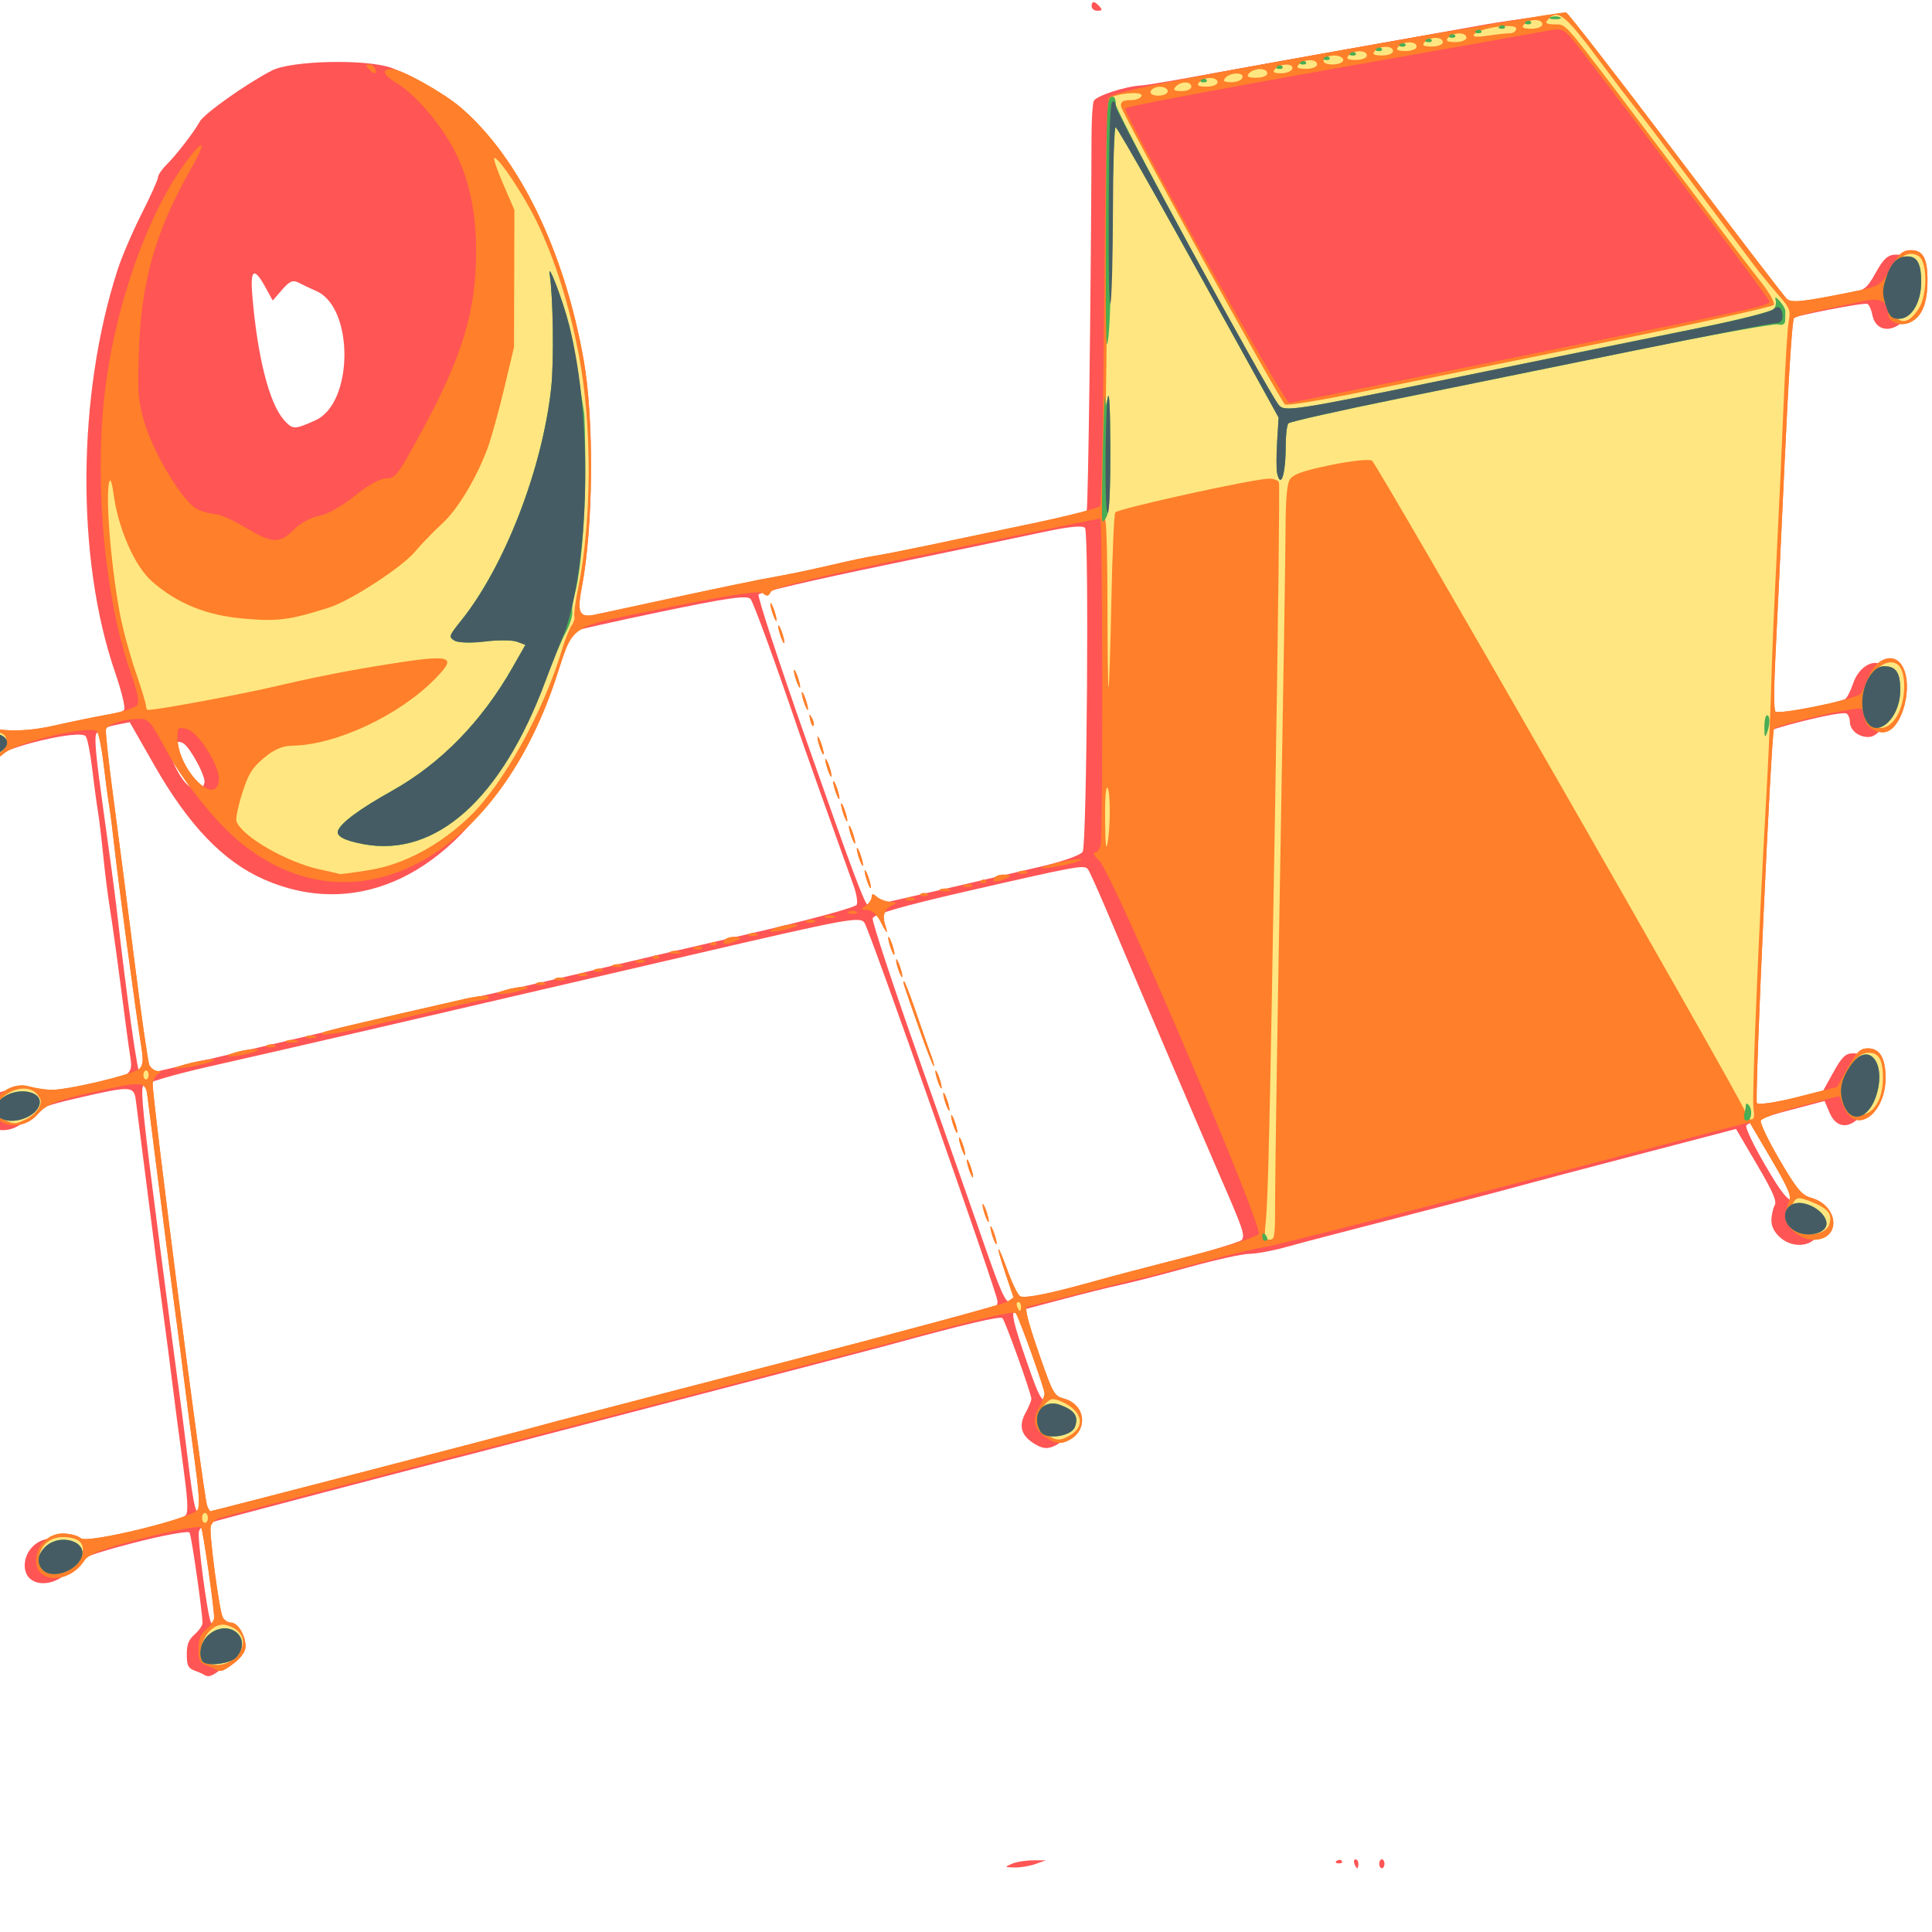<?xml version="1.0" encoding="UTF-8" standalone="no"?>
<svg
   id="svg11300"
   height="48"
   width="48"
   version="1.1"
   viewBox="0 0 48 48"
   sodipodi:docname="Design456_SmartAlignment.svg"
   inkscape:version="1.1 (c68e22c387, 2021-05-23)"
   xmlns:inkscape="http://www.inkscape.org/namespaces/inkscape"
   xmlns:sodipodi="http://sodipodi.sourceforge.net/DTD/sodipodi-0.dtd"
   xmlns:xlink="http://www.w3.org/1999/xlink"
   xmlns="http://www.w3.org/2000/svg"
   xmlns:svg="http://www.w3.org/2000/svg"
   xmlns:rdf="http://www.w3.org/1999/02/22-rdf-syntax-ns#"
   xmlns:cc="http://creativecommons.org/ns#"
   xmlns:dc="http://purl.org/dc/elements/1.1/">
  <g
     id="g4512"
     transform="translate(-0.236,-2.601)">
    <g
       id="g4451"
       transform="translate(130.995,7.094)">
      <g
         id="g2120"
         transform="matrix(0.246,0,0,0.418,-132.3,-19.217)">
        <path
           style="fill:#ff7f2a;stroke-width:0.265"
           d="m 28.024,134.445 c -0.146,-0.049 -0.592,-0.16 -0.992,-0.249 -0.593,-0.131 -0.728,-0.305 -0.728,-0.942 0,-0.601 0.183,-0.877 0.794,-1.192 0.437,-0.226 0.794,-0.528 0.794,-0.671 0,-0.621 -1.108,-5.171 -1.309,-5.372 -0.122,-0.122 -2.705,0.157 -5.74,0.62 -4.152,0.634 -5.65,0.963 -6.048,1.329 -1.526,1.403 -4.895,1.405 -4.895,0.003 0,-0.862 1.243,-1.597 2.699,-1.597 0.718,0 1.542,0.127 1.831,0.282 0.632,0.338 11.28,-1.192 11.789,-1.694 0.239,-0.236 0.162,-0.955 -0.331,-3.086 -0.353,-1.528 -0.829,-3.671 -1.057,-4.763 -0.228,-1.091 -0.637,-2.937 -0.909,-4.101 -0.272,-1.164 -0.866,-3.843 -1.32,-5.953 -0.454,-2.11 -0.931,-4.313 -1.06,-4.895 -0.129,-0.582 -0.303,-1.386 -0.387,-1.786 -0.19,-0.91 -0.421,-0.917 -5.943,-0.17 -3.426,0.463 -4.291,0.672 -5.126,1.235 -1.705,1.151 -4.831,0.722 -4.327,-0.593 0.282,-0.735 1.99,-1.279 3.339,-1.063 0.659,0.106 1.675,0.203 2.257,0.216 1.653,0.038 8.574,-0.937 9.033,-1.273 0.34,-0.248 0.363,-0.484 0.134,-1.344 -0.604,-2.27 -2.311,-9.737 -2.687,-11.759 -0.176,-0.946 -0.422,-2.077 -0.545,-2.514 -0.124,-0.437 -0.375,-1.545 -0.558,-2.463 -0.183,-0.918 -0.477,-1.789 -0.653,-1.935 -0.525,-0.436 -8.201,0.633 -9.483,1.32 -1.308,0.701 -3.598,0.777 -4.129,0.137 -0.306,-0.368 -0.248,-0.519 0.419,-1.092 0.746,-0.641 0.864,-0.659 3.299,-0.494 1.699,0.115 3.521,0.038 5.568,-0.236 1.673,-0.224 4.163,-0.525 5.532,-0.669 1.369,-0.144 2.638,-0.385 2.82,-0.536 0.257,-0.213 0.099,-0.671 -0.701,-2.04 -2.531,-4.331 -3.587,-10.889 -2.616,-16.245 0.942,-5.195 4.291,-10.87 8.273,-14.017 1.895,-1.498 2.105,-1.244 0.414,0.501 -3.551,3.663 -5.005,6.734 -5.199,10.981 -0.108,2.373 -0.062,2.693 0.571,3.988 0.911,1.861 3.925,4.784 5.338,5.177 0.575,0.16 1.403,0.293 1.84,0.297 0.437,0.004 1.8,0.362 3.03,0.795 2.728,0.962 3.43,0.979 4.899,0.118 0.649,-0.381 1.757,-0.735 2.561,-0.82 0.845,-0.089 2.286,-0.566 3.573,-1.181 1.332,-0.637 2.546,-1.034 3.175,-1.037 0.953,-0.005 1.185,-0.187 3.629,-2.844 4.108,-4.466 5.459,-7.109 5.459,-10.682 0,-2.402 -0.786,-4.453 -2.354,-6.142 -1.431,-1.541 -3.85,-3.177 -5.637,-3.812 -1.418,-0.503 -1.641,-0.856 -0.542,-0.856 0.943,3e-6 5.181,1.387 6.946,2.274 5.916,2.971 10.511,8.528 12.46,15.066 1.05,3.524 0.957,9.926 -0.196,13.449 -0.507,1.549 -0.266,1.84 1.361,1.64 0.582,-0.072 2.487,-0.313 4.233,-0.536 8.288,-1.058 12.088,-1.525 14.155,-1.737 1.237,-0.127 3.678,-0.429 5.424,-0.672 1.746,-0.243 3.711,-0.487 4.366,-0.543 0.655,-0.056 3.096,-0.338 5.424,-0.626 2.328,-0.288 7.145,-0.884 10.703,-1.323 3.558,-0.439 6.571,-0.9 6.695,-1.025 0.124,-0.124 0.298,-5.545 0.386,-12.046 0.107,-7.876 0.256,-11.949 0.448,-12.208 0.223,-0.301 5.412,-0.928 23.043,-2.781 12.515,-1.316 22.943,-2.345 23.174,-2.286 0.231,0.059 5.231,3.853 11.113,8.431 5.881,4.578 10.905,8.441 11.164,8.584 0.471,0.259 1.615,0.185 6.881,-0.447 2.515,-0.302 2.618,-0.341 3.59,-1.363 0.785,-0.825 1.207,-1.058 1.951,-1.079 1.307,-0.037 1.791,0.441 1.791,1.77 0,1.39 -0.552,2.184 -1.75,2.515 -0.971,0.268 -2.219,-6.45e-4 -2.219,-0.478 0,-0.731 -0.767,-1 -2.293,-0.804 -0.849,0.109 -2.757,0.347 -4.239,0.529 -1.483,0.182 -2.826,0.411 -2.984,0.509 -0.174,0.108 -0.546,3.471 -0.938,8.492 -0.357,4.573 -0.773,9.735 -0.923,11.471 -0.171,1.976 -0.179,3.251 -0.023,3.407 0.225,0.225 7.602,-0.65 8.541,-1.014 0.19,-0.074 0.545,-0.482 0.787,-0.906 0.62,-1.087 2.306,-1.591 3.251,-0.971 1.582,1.037 0.305,4.133 -1.705,4.133 -1.004,0 -1.855,-0.416 -1.855,-0.907 0,-0.198 -0.152,-0.418 -0.338,-0.489 -0.41,-0.157 -8.569,0.955 -8.816,1.202 -0.286,0.286 -1.968,21.986 -1.724,22.231 0.124,0.124 1.997,-0.041 4.162,-0.366 l 3.937,-0.591 1.082,-1.147 c 0.886,-0.939 1.255,-1.147 2.032,-1.147 1.199,0 1.781,0.575 1.781,1.759 0,2.129 -2.986,3.4 -4.17,1.774 l -0.51,-0.7 -3.882,0.601 c -2.135,0.33 -3.955,0.717 -4.043,0.86 -0.088,0.142 0.767,1.192 1.901,2.332 1.707,1.717 2.247,2.103 3.141,2.247 2.887,0.464 3.113,2.504 0.278,2.504 -1.388,0 -2.769,-0.715 -2.769,-1.432 0,-0.318 0.145,-0.724 0.323,-0.902 0.254,-0.254 -0.137,-0.783 -1.84,-2.486 l -2.163,-2.163 -23.759,3.656 c -13.067,2.011 -24.386,3.701 -25.153,3.757 -0.767,0.056 -3.684,0.469 -6.482,0.919 -2.798,0.45 -5.564,0.875 -6.146,0.946 -0.582,0.071 -3.345,0.477 -6.139,0.902 -2.795,0.425 -5.146,0.772 -5.226,0.772 -0.374,0 -0.034,0.813 1.24,2.966 1.298,2.193 1.45,2.35 2.421,2.505 2.191,0.35 2.493,1.882 0.489,2.476 -0.758,0.224 -1.229,0.211 -2.02,-0.057 -1.441,-0.487 -1.758,-1.078 -1.009,-1.876 0.323,-0.343 0.586,-0.719 0.586,-0.835 0,-0.304 -2.625,-4.606 -2.923,-4.79 -0.222,-0.137 -3.905,0.374 -11.496,1.594 -1.31,0.211 -8.275,1.282 -15.478,2.382 -7.203,1.099 -15.835,2.422 -19.182,2.939 -3.347,0.517 -6.821,1.048 -7.72,1.18 -4.286,0.628 -25.967,3.974 -26.588,4.102 -0.388,0.08 -0.763,0.297 -0.834,0.482 -0.162,0.422 0.851,4.941 1.208,5.387 0.146,0.182 0.529,0.331 0.853,0.331 0.681,0 1.464,0.761 1.464,1.423 0,0.279 -0.435,0.653 -1.124,0.966 -1.112,0.505 -1.402,0.564 -1.918,0.392 z m 14.361,-11.646 c 8.109,-1.238 15.487,-2.369 16.397,-2.514 0.91,-0.144 2.398,-0.381 3.307,-0.526 0.91,-0.145 11.476,-1.761 23.482,-3.59 12.005,-1.829 22.104,-3.438 22.441,-3.575 l 0.613,-0.249 -0.831,-1.453 c -1.042,-1.821 -0.856,-1.912 0.247,-0.12 0.451,0.733 1.009,1.405 1.24,1.494 0.384,0.147 2.689,-0.109 6.452,-0.718 3.526,-0.57 5.26,-0.84 11.113,-1.727 3.42,-0.518 6.362,-1.084 6.537,-1.257 0.46,-0.454 -14.853,-21.545 -16.116,-22.197 -0.493,-0.254 -0.684,-0.456 -0.438,-0.463 0.239,-0.007 0.507,-0.201 0.595,-0.431 0.234,-0.61 0.197,-19.425 -0.038,-19.427 -0.109,-0.001 -7.58,0.899 -16.603,2 -11.477,1.401 -16.487,2.109 -16.68,2.359 -0.198,0.257 -0.408,0.282 -0.748,0.092 -0.333,-0.187 -3.172,0.061 -9.646,0.841 -10.467,1.261 -9.381,0.848 -11.363,4.319 -6.123,10.724 -20.409,15.083 -31.727,9.682 -2.642,-1.261 -5.917,-3.688 -7.834,-5.807 -1.228,-1.357 -1.558,-1.578 -2.358,-1.578 -1.593,0 -3.349,0.319 -3.464,0.629 -0.06,0.163 0.285,2.023 0.767,4.133 0.482,2.11 1.435,6.456 2.117,9.657 0.682,3.201 1.356,5.97 1.499,6.152 0.142,0.182 0.512,0.345 0.822,0.361 0.428,0.023 0.455,0.059 0.112,0.149 -0.248,0.065 -0.515,0.322 -0.594,0.571 -0.147,0.463 5.117,24.514 5.496,25.112 0.115,0.182 0.266,0.331 0.334,0.331 0.068,0 6.758,-1.013 14.867,-2.251 z m 64.088,-14.153 c -0.156,-0.291 -0.224,-0.529 -0.151,-0.529 0.073,0 0.26,0.238 0.415,0.529 0.156,0.291 0.224,0.529 0.151,0.529 -0.073,0 -0.26,-0.238 -0.415,-0.529 z m -0.794,-1.323 c -0.156,-0.291 -0.224,-0.529 -0.151,-0.529 0.073,0 0.26,0.238 0.415,0.529 0.156,0.291 0.224,0.529 0.151,0.529 -0.073,0 -0.26,-0.238 -0.415,-0.529 z m -1.587,-2.646 c -0.156,-0.291 -0.224,-0.529 -0.151,-0.529 0.073,0 0.26,0.238 0.415,0.529 0.156,0.291 0.224,0.529 0.151,0.529 -0.073,0 -0.26,-0.238 -0.415,-0.529 z m -0.794,-1.323 c -0.156,-0.291 -0.224,-0.529 -0.151,-0.529 0.073,0 0.26,0.238 0.415,0.529 0.156,0.291 0.224,0.529 0.151,0.529 -0.073,0 -0.26,-0.238 -0.415,-0.529 z m -0.794,-1.323 c -0.156,-0.291 -0.224,-0.529 -0.151,-0.529 0.073,0 0.26,0.238 0.415,0.529 0.156,0.291 0.224,0.529 0.151,0.529 -0.073,0 -0.26,-0.238 -0.415,-0.529 z m -0.794,-1.323 c -0.156,-0.291 -0.224,-0.529 -0.151,-0.529 0.073,0 0.26,0.238 0.415,0.529 0.156,0.291 0.224,0.529 0.151,0.529 -0.073,0 -0.26,-0.238 -0.415,-0.529 z m -0.794,-1.323 c -0.156,-0.291 -0.224,-0.529 -0.151,-0.529 0.073,0 0.26,0.238 0.415,0.529 0.156,0.291 0.224,0.529 0.151,0.529 -0.073,0 -0.26,-0.238 -0.415,-0.529 z M 24.319,98.609 c 1.562,-0.321 4.468,-0.578 3.347,-0.296 -0.488,0.123 -1.678,0.289 -2.646,0.368 -1.298,0.107 -1.482,0.088 -0.701,-0.072 z m 74.721,-2.332 c -1.683,-2.819 -1.626,-2.712 -1.459,-2.712 0.075,0 0.638,0.863 1.25,1.918 0.613,1.055 1.286,2.186 1.497,2.514 0.211,0.327 0.318,0.595 0.238,0.595 -0.08,0 -0.767,-1.042 -1.527,-2.315 z m -69.032,1.508 c 0.655,-0.117 1.548,-0.206 1.984,-0.198 0.585,0.01 0.481,0.069 -0.397,0.225 -0.655,0.117 -1.548,0.206 -1.984,0.198 -0.585,-0.01 -0.481,-0.069 0.397,-0.225 z m 3.246,-0.434 c 0.257,-0.067 0.615,-0.063 0.794,0.01 0.179,0.072 -0.031,0.127 -0.468,0.122 -0.437,-0.005 -0.583,-0.065 -0.326,-0.132 z M 35.236,97.082 c 0.329,-0.063 0.805,-0.061 1.058,0.005 0.253,0.066 -0.016,0.118 -0.598,0.115 -0.582,-0.003 -0.789,-0.057 -0.46,-0.12 z m 1.981,-0.26 c 0.255,-0.067 0.671,-0.067 0.926,0 0.255,0.067 0.046,0.121 -0.463,0.121 -0.509,0 -0.718,-0.054 -0.463,-0.121 z m 1.654,-0.226 c 0.227,-0.088 4.011,-0.615 14.368,-2.002 1.209,-0.162 2.27,-0.221 2.359,-0.133 0.089,0.089 0.005,0.162 -0.186,0.162 -0.309,0 -3.022,0.366 -12.753,1.723 -2.644,0.369 -4.394,0.484 -3.788,0.25 z m 18.389,-2.515 c 0.655,-0.117 1.548,-0.206 1.984,-0.198 0.585,0.01 0.481,0.069 -0.397,0.225 -0.655,0.117 -1.548,0.206 -1.984,0.198 -0.585,-0.01 -0.481,-0.069 0.397,-0.225 z m 3.246,-0.434 c 0.257,-0.067 0.615,-0.063 0.794,0.01 0.179,0.072 -0.031,0.127 -0.468,0.122 -0.437,-0.005 -0.583,-0.065 -0.326,-0.132 z m 1.847,-0.264 c 0.255,-0.067 0.671,-0.067 0.926,0 0.255,0.067 0.046,0.121 -0.463,0.121 -0.509,0 -0.718,-0.054 -0.463,-0.121 z m 2.386,-0.266 c 0.257,-0.067 0.615,-0.063 0.794,0.01 0.179,0.072 -0.031,0.127 -0.468,0.122 -0.437,-0.005 -0.583,-0.065 -0.326,-0.132 z m 32.208,-0.346 c -0.156,-0.291 -0.224,-0.529 -0.151,-0.529 0.073,0 0.26,0.238 0.415,0.529 0.156,0.291 0.224,0.529 0.151,0.529 -0.073,0 -0.26,-0.238 -0.415,-0.529 z m -30.62,0.081 c 0.257,-0.067 0.615,-0.063 0.794,0.01 0.179,0.072 -0.031,0.127 -0.468,0.122 -0.437,-0.005 -0.583,-0.065 -0.326,-0.132 z m 1.847,-0.264 c 0.255,-0.067 0.671,-0.067 0.926,0 0.255,0.067 0.046,0.121 -0.463,0.121 -0.509,0 -0.718,-0.054 -0.463,-0.121 z m 2.386,-0.266 c 0.257,-0.067 0.615,-0.063 0.794,0.01 0.179,0.072 -0.031,0.127 -0.468,0.122 -0.437,-0.005 -0.583,-0.065 -0.326,-0.132 z m 1.731,-0.262 c 0.191,-0.076 0.419,-0.067 0.507,0.021 0.088,0.088 -0.068,0.15 -0.347,0.139 -0.308,-0.013 -0.371,-0.075 -0.16,-0.16 z m 1.703,-0.266 c 0.255,-0.067 0.671,-0.067 0.926,0 0.255,0.067 0.046,0.121 -0.463,0.121 -0.509,0 -0.718,-0.054 -0.463,-0.121 z m 22.159,-0.347 c -0.156,-0.291 -0.224,-0.529 -0.151,-0.529 0.073,0 0.26,0.238 0.415,0.529 0.156,0.291 0.224,0.529 0.151,0.529 -0.073,0 -0.26,-0.238 -0.415,-0.529 z m -19.773,0.081 c 0.257,-0.067 0.615,-0.063 0.794,0.01 0.179,0.072 -0.031,0.127 -0.468,0.122 -0.437,-0.005 -0.583,-0.065 -0.326,-0.132 z m 1.731,-0.262 c 0.191,-0.076 0.419,-0.067 0.507,0.021 0.088,0.088 -0.068,0.15 -0.347,0.139 -0.308,-0.013 -0.371,-0.075 -0.16,-0.16 z m 1.243,-0.088 c 0.089,-0.143 0.531,-0.261 0.983,-0.261 0.999,0 0.898,0.132 -0.271,0.355 -0.546,0.104 -0.813,0.069 -0.712,-0.094 z m 2.582,-0.444 c 0.257,-0.067 0.615,-0.063 0.794,0.01 0.179,0.072 -0.031,0.127 -0.468,0.122 -0.437,-0.005 -0.583,-0.065 -0.326,-0.132 z m 2.707,-0.361 c 0.582,-0.12 1.416,-0.211 1.852,-0.201 0.595,0.013 0.496,0.071 -0.397,0.23 -1.597,0.284 -2.848,0.259 -1.455,-0.029 z m 10.537,-0.386 c -0.346,-0.395 -0.873,-0.663 -1.323,-0.673 -0.712,-0.016 -0.719,-0.028 -0.152,-0.256 0.327,-0.132 0.595,-0.366 0.595,-0.522 0,-0.197 0.154,-0.2 0.512,-0.009 0.281,0.151 0.907,0.288 1.389,0.305 0.566,0.02 0.689,0.077 0.348,0.161 -0.912,0.224 -1.209,0.602 -0.911,1.159 0.359,0.67 0.234,0.625 -0.458,-0.165 z m -7.423,-0.046 c 0.257,-0.067 0.615,-0.063 0.794,0.01 0.179,0.072 -0.031,0.127 -0.468,0.122 -0.437,-0.005 -0.583,-0.065 -0.326,-0.132 z m 1.847,-0.264 c 0.255,-0.067 0.671,-0.067 0.926,0 0.255,0.067 0.046,0.121 -0.463,0.121 -0.509,0 -0.718,-0.054 -0.463,-0.121 z m 2.386,-0.266 c 0.257,-0.067 0.615,-0.063 0.794,0.01 0.179,0.072 -0.031,0.127 -0.468,0.122 -0.437,-0.005 -0.583,-0.065 -0.326,-0.132 z m 5.821,-0.794 c 0.257,-0.067 0.615,-0.063 0.794,0.01 0.179,0.072 -0.031,0.127 -0.468,0.122 -0.437,-0.005 -0.583,-0.065 -0.326,-0.132 z m 1.45,-0.256 c 0.182,-0.073 0.48,-0.073 0.661,0 0.182,0.073 0.033,0.133 -0.331,0.133 -0.364,0 -0.513,-0.06 -0.331,-0.133 z m 1.984,-0.272 c 0.255,-0.067 0.671,-0.067 0.926,0 0.255,0.067 0.046,0.121 -0.463,0.121 -0.509,0 -0.718,-0.054 -0.463,-0.121 z m -7.474,-0.611 c -0.156,-0.291 -0.224,-0.529 -0.151,-0.529 0.073,0 0.26,0.238 0.415,0.529 0.156,0.291 0.224,0.529 0.151,0.529 -0.073,0 -0.26,-0.238 -0.415,-0.529 z m 9.861,0.346 c 0.257,-0.067 0.615,-0.063 0.794,0.01 0.179,0.072 -0.032,0.127 -0.468,0.122 -0.437,-0.005 -0.583,-0.065 -0.326,-0.132 z m 1.731,-0.262 c 0.191,-0.076 0.419,-0.067 0.507,0.021 0.088,0.088 -0.068,0.15 -0.347,0.139 -0.308,-0.013 -0.371,-0.075 -0.16,-0.16 z m 1.243,-0.088 c 0.089,-0.143 0.531,-0.261 0.983,-0.261 0.999,0 0.898,0.132 -0.271,0.355 -0.546,0.104 -0.813,0.069 -0.712,-0.094 z m 2.582,-0.444 c 0.257,-0.067 0.615,-0.063 0.794,0.01 0.179,0.072 -0.032,0.127 -0.468,0.122 -0.437,-0.005 -0.583,-0.065 -0.326,-0.132 z m 2.707,-0.329 c 1.562,-0.321 4.468,-0.578 3.347,-0.296 -0.488,0.123 -1.678,0.289 -2.646,0.368 -1.298,0.107 -1.482,0.088 -0.701,-0.072 z M 92.979,86.156 c -0.156,-0.291 -0.224,-0.529 -0.151,-0.529 0.073,0 0.26,0.238 0.415,0.529 0.156,0.291 0.224,0.529 0.151,0.529 -0.073,0 -0.26,-0.238 -0.415,-0.529 z m -0.794,-1.323 c -0.156,-0.291 -0.224,-0.529 -0.151,-0.529 0.073,0 0.26,0.238 0.415,0.529 0.156,0.291 0.224,0.529 0.151,0.529 -0.073,0 -0.26,-0.238 -0.415,-0.529 z m -0.794,-1.323 c -0.156,-0.291 -0.224,-0.529 -0.151,-0.529 0.073,0 0.26,0.238 0.415,0.529 0.156,0.291 0.224,0.529 0.151,0.529 -0.073,0 -0.26,-0.238 -0.415,-0.529 z m -0.794,-1.323 c -0.156,-0.291 -0.224,-0.529 -0.151,-0.529 0.073,0 0.26,0.238 0.415,0.529 0.156,0.291 0.224,0.529 0.151,0.529 -0.073,0 -0.26,-0.238 -0.415,-0.529 z m -0.794,-1.323 c -0.156,-0.291 -0.224,-0.529 -0.151,-0.529 0.073,0 0.26,0.238 0.415,0.529 0.156,0.291 0.224,0.529 0.151,0.529 -0.073,0 -0.26,-0.238 -0.415,-0.529 z m -0.794,-1.323 c -0.156,-0.291 -0.224,-0.529 -0.151,-0.529 0.073,0 0.26,0.238 0.415,0.529 0.156,0.291 0.224,0.529 0.151,0.529 -0.073,0 -0.26,-0.238 -0.415,-0.529 z m -0.909,-1.51 c -0.144,-0.377 -0.113,-0.407 0.148,-0.148 0.181,0.179 0.262,0.393 0.181,0.474 -0.081,0.081 -0.229,-0.065 -0.329,-0.326 z m -0.678,-1.136 c -0.156,-0.291 -0.224,-0.529 -0.151,-0.529 0.073,0 0.26,0.238 0.415,0.529 0.156,0.291 0.224,0.529 0.151,0.529 -0.073,0 -0.26,-0.238 -0.415,-0.529 z m -0.794,-1.323 c -0.156,-0.291 -0.224,-0.529 -0.151,-0.529 0.073,0 0.26,0.238 0.415,0.529 0.156,0.291 0.224,0.529 0.151,0.529 -0.073,0 -0.26,-0.238 -0.415,-0.529 z m -1.587,-2.646 c -0.156,-0.291 -0.224,-0.529 -0.151,-0.529 0.073,0 0.26,0.238 0.415,0.529 0.156,0.291 0.224,0.529 0.151,0.529 -0.073,0 -0.26,-0.238 -0.415,-0.529 z m -0.794,-1.323 c -0.156,-0.291 -0.224,-0.529 -0.151,-0.529 0.073,0 0.26,0.238 0.415,0.529 0.156,0.291 0.224,0.529 0.151,0.529 -0.073,0 -0.26,-0.238 -0.415,-0.529 z m -55.877,9.992 c 0.146,-0.77 -2.04,-2.841 -3.191,-3.024 -0.924,-0.147 -0.992,-0.113 -0.992,0.502 0,1.853 3.868,4.185 4.184,2.522 z M 159.925,56.392 c 25.987,-3.117 25.181,-3.01 24.994,-3.314 -0.151,-0.244 -18.474,-14.56 -19.931,-15.572 -0.766,-0.532 -1.109,-0.604 -2.259,-0.471 -0.745,0.086 -10.642,1.123 -21.993,2.303 -11.351,1.181 -20.72,2.226 -20.821,2.323 -0.271,0.262 16.035,17.507 16.554,17.507 0.171,0 10.726,-1.249 23.456,-2.776 z M 43.502,39.325 c -0.342,-0.221 -0.335,-0.257 0.051,-0.261 0.246,-0.002 0.521,0.115 0.611,0.261 0.207,0.335 -0.143,0.335 -0.661,0 z"
           id="path2128" />
        <path
           style="fill:#ffe680;stroke-width:0.265"
           d="m 27.362,134.084 c -1.796,-0.522 -0.088,-2.598 1.852,-2.252 1.652,0.295 2.08,1.085 0.978,1.806 -0.77,0.504 -1.975,0.694 -2.83,0.445 z M 10.495,128.459 c -0.816,-0.839 0.254,-1.845 1.989,-1.869 2.074,-0.029 2.704,0.548 1.645,1.506 -0.671,0.607 -3.155,0.855 -3.634,0.363 z m 16.22,-2.857 c -0.085,-0.138 -0.042,-0.32 0.096,-0.406 0.138,-0.085 0.32,-0.042 0.406,0.096 0.085,0.138 0.042,0.32 -0.096,0.406 -0.138,0.085 -0.32,0.042 -0.406,-0.096 z m 85.116,-5.18 c -1.051,-0.457 -1.094,-0.995 -0.132,-1.661 0.626,-0.433 0.88,-0.464 1.818,-0.216 2.029,0.535 2.408,1.44 0.833,1.989 -1.045,0.364 -1.468,0.346 -2.519,-0.111 z m -2.844,-7.543 c -0.09,-0.146 -0.037,-0.265 0.117,-0.265 0.154,0 0.28,0.119 0.28,0.265 0,0.146 -0.052,0.265 -0.117,0.265 -0.064,0 -0.19,-0.119 -0.28,-0.265 z m 25.101,-4.961 c 0.259,-1.539 0.417,-5.654 0.976,-25.421 0.285,-10.089 0.451,-18.453 0.368,-18.587 -0.083,-0.134 -0.53,-0.239 -0.995,-0.234 -1.644,0.018 -15.316,1.789 -15.537,2.013 -0.123,0.125 -0.3,2.488 -0.393,5.252 -0.093,2.764 -0.219,5.076 -0.281,5.137 -0.062,0.062 -0.112,-2.087 -0.112,-4.774 0,-2.687 -0.098,-4.999 -0.217,-5.137 -0.119,-0.138 -0.13,-2.216 -0.025,-4.617 0.106,-2.401 0.204,-7.96 0.217,-12.354 0.013,-4.393 0.114,-8.04 0.223,-8.103 0.514,-0.298 3.241,-0.466 3.241,-0.2 0,0.156 -0.485,0.284 -1.078,0.284 -0.795,0 -1.055,0.099 -0.992,0.376 0.097,0.426 16.041,17.48 16.563,17.716 0.186,0.084 3.758,-0.262 7.938,-0.769 4.18,-0.507 15.16,-1.826 24.401,-2.931 9.241,-1.105 16.902,-2.104 17.025,-2.22 0.123,-0.116 -0.413,-0.691 -1.191,-1.278 -1.854,-1.398 -3.096,-2.36 -8.955,-6.939 -2.692,-2.104 -5.357,-4.182 -5.921,-4.618 -5.143,-3.969 -4.931,-3.835 -6.073,-3.839 -0.809,-0.003 -0.997,-0.072 -0.706,-0.261 1.068,-0.69 1.701,-0.382 5.693,2.778 1.103,0.873 2.353,1.84 2.776,2.15 0.424,0.309 1.698,1.286 2.831,2.171 2.551,1.992 7.964,6.232 9.433,7.389 0.602,0.474 1.713,1.278 2.47,1.785 1.275,0.856 1.359,0.977 1.146,1.651 -0.126,0.4 -0.359,2.633 -0.518,4.961 -0.159,2.328 -0.479,6.436 -0.711,9.128 -0.232,2.692 -0.474,6.085 -0.537,7.541 -0.063,1.455 -0.281,4.372 -0.485,6.482 -0.772,7.988 -1.475,17.978 -1.31,18.633 0.132,0.525 0.071,0.681 -0.263,0.681 -0.239,0 -0.522,-0.238 -0.63,-0.529 -0.205,-0.554 -36.931,-38.255 -37.623,-38.621 -0.218,-0.116 -2.116,0.001 -4.216,0.259 -3.01,0.37 -3.893,0.57 -4.167,0.945 -0.222,0.304 -0.349,1.292 -0.352,2.74 -0.002,1.245 -0.239,10.063 -0.525,19.595 -0.287,9.532 -0.523,18.551 -0.525,20.042 -0.004,2.59 -0.029,2.712 -0.568,2.712 -0.505,0 -0.546,-0.104 -0.397,-0.992 z m 53.673,0.459 c -0.817,-0.337 -1.01,-0.973 -0.473,-1.566 0.408,-0.45 0.568,-0.463 1.908,-0.152 1.749,0.407 2.186,0.75 1.779,1.398 -0.328,0.524 -2.253,0.715 -3.214,0.319 z M 6.726,101.795 c -1.04,-0.289 -0.989,-1.032 0.102,-1.488 1.179,-0.492 2.554,-0.503 3.209,-0.024 0.425,0.311 0.449,0.434 0.154,0.789 -0.192,0.232 -0.783,0.541 -1.313,0.689 -1.067,0.296 -1.203,0.299 -2.153,0.034 z M 192.684,100.853 c -0.605,-1.327 0.694,-3.055 2.298,-3.055 1.049,0 1.449,0.42 1.449,1.52 0,1.278 -0.985,2.184 -2.375,2.184 -0.886,0 -1.128,-0.115 -1.372,-0.65 z M 20.747,99.121 c 0,-0.146 0.119,-0.265 0.265,-0.265 0.146,0 0.265,0.119 0.265,0.265 0,0.146 -0.119,0.265 -0.265,0.265 -0.146,0 -0.265,-0.119 -0.265,-0.265 z M 38.607,86.912 c -3.374,-0.429 -7.905,-1.964 -8.464,-2.869 -0.092,-0.149 0.167,-0.895 0.577,-1.659 0.611,-1.141 1.003,-1.516 2.199,-2.107 1.003,-0.496 1.881,-0.722 2.825,-0.728 4.438,-0.028 10.883,-1.806 14.508,-4.003 2.372,-1.438 1.761,-1.488 -7.279,-0.6 -2.256,0.222 -6.125,0.687 -8.599,1.035 -3.55,0.499 -12.118,1.437 -13.163,1.442 -0.109,5.29e-4 -0.198,-0.105 -0.198,-0.234 0,-0.129 -0.475,-1.049 -1.056,-2.043 -0.581,-0.994 -1.288,-2.525 -1.571,-3.403 -0.964,-2.986 -1.542,-7.436 -1.032,-7.946 0.093,-0.093 0.255,0.226 0.36,0.709 0.455,2.109 2.147,4.386 3.937,5.299 2.562,1.307 5.446,1.993 9.206,2.19 3.457,0.181 4.701,0.085 8.681,-0.664 2.127,-0.401 7.278,-2.372 8.616,-3.298 0.717,-0.496 1.96,-1.252 2.762,-1.681 1.549,-0.828 3.458,-2.689 4.579,-4.464 0.373,-0.591 1.129,-2.189 1.68,-3.552 l 1.002,-2.477 0.02,-4.076 0.02,-4.076 -1.139,-1.547 c -0.626,-0.851 -1.024,-1.547 -0.885,-1.547 0.487,0 3.061,2.29 4.329,3.852 1.801,2.217 3.222,4.867 4.178,7.79 1.377,4.21 1.357,9.859 -0.051,13.949 -0.276,0.802 -0.445,1.551 -0.376,1.663 0.069,0.112 -0.06,0.358 -0.287,0.547 -0.227,0.189 -0.659,0.827 -0.96,1.419 -1.879,3.695 -5.917,7.995 -9.322,9.925 -3.009,1.706 -6.661,2.855 -10.116,3.182 -1.574,0.149 -2.922,0.256 -2.995,0.238 -0.073,-0.018 -0.966,-0.139 -1.984,-0.269 z m 79.269,-2.955 c -0.017,-1.316 0.07,-2.007 0.238,-1.903 0.308,0.191 0.308,2.345 0,3.307 -0.148,0.461 -0.22,0.035 -0.238,-1.405 z M 2.39,79.925 c -0.218,-0.568 1.304,-1.238 2.815,-1.238 1.573,0 2.099,0.388 1.433,1.055 -0.614,0.615 -4.026,0.761 -4.248,0.183 z M 194.991,77.895 c -0.514,-0.733 -0.516,-1.089 -0.013,-2.061 0.498,-0.963 2.124,-1.546 3.002,-1.076 0.856,0.458 0.786,2.113 -0.129,3.028 -0.902,0.902 -2.268,0.954 -2.859,0.109 z m 2.38,-24.113 c -0.843,-0.843 -0.848,-1.347 -0.025,-2.427 0.703,-0.921 1.743,-1.266 2.71,-0.898 0.866,0.329 0.875,2.285 0.013,3.089 -1,0.933 -1.92,1.014 -2.699,0.235 z m -74.89,-13.134 c 0.09,-0.146 0.514,-0.265 0.942,-0.265 0.428,0 0.778,0.119 0.778,0.265 0,0.146 -0.424,0.265 -0.942,0.265 -0.56,0 -0.875,-0.107 -0.778,-0.265 z m 2.514,-0.265 c 0.521,-0.337 1.587,-0.337 1.587,0 0,0.146 -0.446,0.263 -0.992,0.261 -0.738,-0.003 -0.891,-0.07 -0.595,-0.261 z m 2.381,-0.265 c 0.522,-0.338 1.852,-0.338 1.852,0 0,0.146 -0.506,0.263 -1.124,0.261 -0.824,-0.003 -1.018,-0.073 -0.728,-0.261 z m 2.646,-0.265 c 0.528,-0.341 1.931,-0.341 1.72,0 -0.09,0.146 -0.603,0.263 -1.14,0.261 -0.728,-0.003 -0.876,-0.069 -0.58,-0.261 z m 2.381,-0.265 c 0.522,-0.338 1.852,-0.338 1.852,0 0,0.146 -0.506,0.263 -1.124,0.261 -0.824,-0.003 -1.018,-0.073 -0.728,-0.261 z m 2.646,-0.265 c 0.528,-0.341 1.931,-0.341 1.72,0 -0.09,0.146 -0.603,0.263 -1.14,0.261 -0.728,-0.003 -0.876,-0.069 -0.58,-0.261 z m 2.381,-0.265 c 0.522,-0.338 1.852,-0.338 1.852,0 0,0.146 -0.506,0.263 -1.124,0.261 -0.824,-0.003 -1.018,-0.073 -0.728,-0.261 z m 2.514,-0.265 c 0.09,-0.146 0.573,-0.265 1.074,-0.265 0.501,0 0.91,0.119 0.91,0.265 0,0.146 -0.483,0.265 -1.074,0.265 -0.649,0 -1.009,-0.105 -0.91,-0.265 z m 2.514,-0.265 c 0.522,-0.338 1.852,-0.338 1.852,0 0,0.146 -0.506,0.263 -1.124,0.261 -0.824,-0.003 -1.018,-0.073 -0.728,-0.261 z m 2.646,-0.265 c 0.522,-0.338 1.852,-0.338 1.852,0 0,0.146 -0.506,0.263 -1.124,0.261 -0.824,-0.003 -1.018,-0.073 -0.728,-0.261 z m 2.381,-0.265 c 0.522,-0.338 1.852,-0.338 1.852,0 0,0.146 -0.506,0.263 -1.124,0.261 -0.824,-0.003 -1.018,-0.073 -0.728,-0.261 z m 2.646,-0.265 c 0.522,-0.338 1.852,-0.338 1.852,0 0,0.146 -0.506,0.263 -1.124,0.261 -0.824,-0.003 -1.018,-0.073 -0.728,-0.261 z m 2.381,-0.265 c 0.522,-0.338 1.852,-0.338 1.852,0 0,0.146 -0.506,0.263 -1.124,0.261 -0.824,-0.003 -1.018,-0.073 -0.728,-0.261 z m 2.646,-0.214 c 0.614,-0.384 4.233,-0.667 4.233,-0.331 0,0.154 -0.28,0.281 -0.623,0.281 -0.342,0 -1.384,0.067 -2.315,0.149 -1.103,0.097 -1.554,0.063 -1.296,-0.099 z m 5.027,-0.58 c 0.522,-0.338 1.852,-0.338 1.852,0 0,0.146 -0.506,0.263 -1.124,0.261 -0.824,-0.003 -1.018,-0.073 -0.728,-0.261 z"
           id="path2126" />
      </g>
      <path
         style="fill:#48ad54;stroke-width:0.085"
         d="m -125.732,36.775 c -0.102,-0.173 -0.029,-0.486 0.148,-0.643 0.492,-0.434 1.118,0.05 0.703,0.544 -0.144,0.172 -0.766,0.244 -0.852,0.099 z m -3.958,-2.259 c -0.169,-0.168 -0.138,-0.407 0.078,-0.597 0.361,-0.318 1.022,-0.117 0.882,0.268 -0.129,0.356 -0.727,0.56 -0.96,0.329 z m 24.785,-3.439 c -0.248,-0.422 0.059,-0.829 0.498,-0.661 0.353,0.135 0.451,0.284 0.355,0.543 -0.088,0.239 -0.73,0.327 -0.853,0.118 z m 5.507,-4.858 c 0,-0.064 0.029,-0.086 0.065,-0.049 0.036,0.038 0.065,0.09 0.065,0.117 0,0.027 -0.029,0.049 -0.065,0.049 -0.036,0 -0.065,-0.053 -0.065,-0.117 z m 13.267,-0.114 c -0.47,-0.242 -0.302,-0.813 0.205,-0.695 0.357,0.083 0.634,0.396 0.523,0.59 -0.102,0.178 -0.481,0.232 -0.728,0.105 z m -44.63,-2.83 c -0.118,-0.081 -0.1,-0.345 0.033,-0.463 0.349,-0.312 1.032,-0.218 0.953,0.131 -0.073,0.323 -0.694,0.533 -0.986,0.333 z m 43.343,-0.102 c 0.022,-0.096 0.039,-0.199 0.039,-0.228 0,-0.029 0.029,-0.022 0.065,0.016 0.104,0.109 0.075,0.387 -0.039,0.387 -0.069,0 -0.091,-0.06 -0.065,-0.175 z m 2.472,-0.207 c -0.131,-0.34 -0.08,-0.632 0.175,-0.997 0.429,-0.614 0.887,-0.07 0.631,0.749 -0.182,0.582 -0.624,0.718 -0.805,0.247 z m -36.768,-6.483 c -0.479,-0.087 -0.696,-0.201 -0.646,-0.338 0.071,-0.195 0.539,-0.54 1.336,-0.986 1.216,-0.68 2.236,-1.724 3.004,-3.074 l 0.316,-0.555 -0.211,-0.079 c -0.116,-0.043 -0.477,-0.045 -0.803,-0.004 -0.326,0.041 -0.662,0.031 -0.747,-0.023 -0.15,-0.095 -0.145,-0.11 0.17,-0.504 1.08,-1.351 2.013,-3.764 2.232,-5.776 0.071,-0.65 0.049,-2.273 -0.038,-2.822 -0.057,-0.362 0.332,0.657 0.483,1.264 0.062,0.248 0.164,0.8 0.227,1.226 0.063,0.426 0.129,0.849 0.145,0.941 0.017,0.091 0.031,0.739 0.031,1.439 6.1e-4,1.239 -0.119,2.618 -0.27,3.098 -0.04,0.127 -0.064,0.316 -0.054,0.42 0.01,0.104 -0.065,0.339 -0.165,0.521 -0.101,0.183 -0.329,0.726 -0.507,1.208 -1.075,2.904 -2.708,4.372 -4.503,4.045 z m -9.891,-2.172 c -0.148,-0.102 -0.084,-0.346 0.123,-0.469 0.35,-0.208 0.9,-0.136 0.9,0.117 0,0.275 -0.756,0.535 -1.023,0.352 z m 44.683,-0.729 c -5.23e-4,-0.167 0.028,-0.304 0.064,-0.304 0.082,0 0.082,0.226 0,0.443 -0.049,0.129 -0.063,0.099 -0.064,-0.138 z m 2.496,-0.244 c -0.196,-0.51 0.094,-1.278 0.483,-1.278 0.291,0 0.398,0.158 0.398,0.584 0,0.764 -0.655,1.281 -0.881,0.694 z M -103.374,8.442 c -0.014,-0.049 -0.007,-0.812 0.014,-1.694 0.021,-0.883 0.046,-1.505 0.056,-1.383 l 0.017,0.221 0.056,-0.221 c 0.035,-0.138 0.057,0.338 0.058,1.273 0.002,1.1 -0.021,1.547 -0.087,1.694 -0.049,0.11 -0.1,0.16 -0.114,0.111 z m 4.344,-1.187 c -0.019,-0.086 -0.019,-0.43 0.001,-0.765 l 0.037,-0.608 -0.478,-0.867 c -2.243,-4.071 -3.523,-6.345 -3.569,-6.345 -0.03,0 -0.07,0.984 -0.087,2.186 -0.034,2.308 -0.067,3.098 -0.132,3.209 -0.022,0.038 -0.032,-1.322 -0.023,-3.022 0.016,-2.841 0.026,-3.093 0.131,-3.127 0.077,-0.025 0.114,0.033 0.114,0.181 0,0.201 3.667,6.97 4.043,7.464 0.144,0.189 0.297,0.166 4.501,-0.693 2.393,-0.489 5.112,-1.044 6.041,-1.234 0.929,-0.189 1.725,-0.394 1.77,-0.454 0.044,-0.06 0.06,-0.166 0.035,-0.235 -0.025,-0.069 0.021,-0.051 0.102,0.04 0.081,0.091 0.146,0.203 0.143,0.249 -0.002,0.046 -0.004,0.149 -0.004,0.23 0,0.097 -0.061,0.132 -0.179,0.104 -0.098,-0.024 -1.67,0.261 -3.492,0.633 -1.822,0.372 -4.503,0.919 -5.958,1.215 -1.455,0.296 -2.675,0.57 -2.712,0.61 -0.037,0.039 -0.068,0.288 -0.068,0.554 0,0.715 -0.122,1.096 -0.216,0.676 z m 15.126,-4.159 c -0.091,-0.299 -0.091,-0.365 -0.001,-0.661 0.118,-0.388 0.28,-0.557 0.536,-0.557 0.244,0 0.342,0.182 0.342,0.636 0,0.508 -0.243,0.913 -0.548,0.913 -0.188,0 -0.246,-0.059 -0.329,-0.332 z m -17.001,-5.609 c 0.047,-0.032 0.103,-0.028 0.125,0.008 0.022,0.037 -0.017,0.063 -0.085,0.058 -0.076,-0.005 -0.091,-0.031 -0.039,-0.067 z m 1.884,-0.332 c 0.047,-0.032 0.103,-0.028 0.125,0.008 0.022,0.037 -0.017,0.063 -0.085,0.058 -0.076,-0.005 -0.091,-0.031 -0.039,-0.067 z m 0.585,-0.111 c 0.047,-0.032 0.103,-0.028 0.125,0.008 0.022,0.037 -0.017,0.063 -0.085,0.058 -0.076,-0.005 -0.091,-0.031 -0.039,-0.067 z m 0.585,-0.111 c 0.047,-0.032 0.103,-0.028 0.125,0.008 0.022,0.037 -0.017,0.063 -0.085,0.058 -0.076,-0.005 -0.091,-0.031 -0.039,-0.067 z m 0.65,-0.111 c 0.047,-0.032 0.103,-0.028 0.125,0.008 0.022,0.037 -0.017,0.063 -0.085,0.058 -0.076,-0.005 -0.091,-0.031 -0.039,-0.067 z m 0.65,-0.111 c 0.047,-0.032 0.103,-0.028 0.125,0.008 0.022,0.037 -0.017,0.063 -0.085,0.058 -0.076,-0.005 -0.091,-0.031 -0.039,-0.067 z m 0.585,-0.111 c 0.047,-0.032 0.103,-0.028 0.125,0.008 0.022,0.037 -0.017,0.063 -0.085,0.058 -0.076,-0.005 -0.091,-0.031 -0.039,-0.067 z m 0.65,-0.111 c 0.047,-0.032 0.103,-0.028 0.125,0.008 0.022,0.037 -0.017,0.063 -0.085,0.058 -0.076,-0.005 -0.091,-0.031 -0.039,-0.067 z m 0.585,-0.111 c 0.047,-0.032 0.103,-0.028 0.125,0.008 0.022,0.037 -0.017,0.063 -0.085,0.058 -0.076,-0.005 -0.091,-0.031 -0.039,-0.067 z m 0.65,-0.111 c 0.047,-0.032 0.103,-0.028 0.125,0.008 0.022,0.037 -0.017,0.063 -0.085,0.058 -0.076,-0.005 -0.091,-0.031 -0.039,-0.067 z m 0.585,-0.111 c 0.047,-0.032 0.103,-0.028 0.125,0.008 0.022,0.037 -0.017,0.063 -0.085,0.058 -0.076,-0.005 -0.091,-0.031 -0.039,-0.067 z m 0.65,-0.111 c 0.047,-0.032 0.103,-0.028 0.125,0.008 0.022,0.037 -0.017,0.063 -0.085,0.058 -0.076,-0.005 -0.091,-0.031 -0.039,-0.067 z m 0.613,-0.111 c 0.063,-0.028 0.165,-0.028 0.227,0 0.063,0.028 0.011,0.051 -0.114,0.051 -0.125,0 -0.176,-0.023 -0.114,-0.051 z"
         id="path2124" />
      <path
         style="fill:#465c64;stroke-width:0.085"
         d="m -121.881,39.168 c -7.231,-31.334 -3.616,-15.667 0,0 z m -3.852,-2.392 c -0.102,-0.173 -0.029,-0.486 0.148,-0.643 0.492,-0.434 1.118,0.05 0.703,0.544 -0.144,0.172 -0.766,0.244 -0.852,0.099 z m -3.958,-2.259 c -0.169,-0.168 -0.138,-0.407 0.078,-0.597 0.361,-0.318 1.022,-0.117 0.882,0.268 -0.129,0.356 -0.727,0.56 -0.96,0.329 z m 24.785,-3.439 c -0.248,-0.422 0.059,-0.829 0.498,-0.661 0.353,0.135 0.451,0.284 0.355,0.543 -0.088,0.239 -0.73,0.327 -0.853,0.118 z m 18.773,-4.972 c -0.47,-0.242 -0.302,-0.813 0.205,-0.695 0.357,0.083 0.634,0.396 0.523,0.59 -0.102,0.178 -0.481,0.232 -0.728,0.105 z m -44.63,-2.83 c -0.118,-0.081 -0.1,-0.345 0.033,-0.463 0.349,-0.312 1.032,-0.218 0.953,0.131 -0.073,0.323 -0.694,0.533 -0.986,0.333 z m 45.815,-0.309 c -0.131,-0.34 -0.08,-0.632 0.175,-0.997 0.429,-0.614 0.887,-0.07 0.631,0.749 -0.182,0.582 -0.624,0.718 -0.805,0.247 z m -36.768,-6.483 c -0.479,-0.087 -0.696,-0.201 -0.646,-0.338 0.071,-0.195 0.539,-0.54 1.336,-0.986 1.216,-0.68 2.236,-1.724 3.004,-3.074 l 0.316,-0.555 -0.211,-0.079 c -0.116,-0.043 -0.477,-0.045 -0.803,-0.004 -0.326,0.041 -0.662,0.031 -0.747,-0.023 -0.15,-0.095 -0.145,-0.11 0.17,-0.504 1.08,-1.351 2.013,-3.764 2.232,-5.776 0.071,-0.65 0.049,-2.273 -0.038,-2.822 -0.057,-0.362 0.331,0.654 0.487,1.274 0.481,1.911 0.531,4.686 0.123,6.739 -0.071,0.359 -0.188,0.783 -0.26,0.941 -0.071,0.158 -0.277,0.681 -0.457,1.163 -1.089,2.915 -2.712,4.372 -4.506,4.044 z m -9.891,-2.172 c -0.148,-0.102 -0.084,-0.346 0.123,-0.469 0.35,-0.208 0.9,-0.136 0.9,0.117 0,0.275 -0.756,0.535 -1.023,0.352 z m 47.179,-0.973 c -0.196,-0.51 0.094,-1.278 0.483,-1.278 0.291,0 0.398,0.158 0.398,0.584 0,0.764 -0.655,1.281 -0.881,0.694 z M -103.292,6.948 c 0.002,-0.749 0.03,-1.462 0.06,-1.584 0.035,-0.139 0.058,0.344 0.06,1.294 0.002,0.899 -0.022,1.543 -0.06,1.584 -0.042,0.044 -0.063,-0.412 -0.06,-1.294 z m 4.262,0.307 c -0.019,-0.086 -0.019,-0.43 0.001,-0.765 l 0.037,-0.608 -0.478,-0.867 c -2.279,-4.136 -3.523,-6.345 -3.573,-6.345 -0.033,0 -0.061,0.911 -0.064,2.075 -0.002,1.141 -0.03,2.175 -0.061,2.296 -0.034,0.132 -0.051,-0.825 -0.044,-2.37 0.009,-1.96 0.032,-2.603 0.094,-2.638 0.045,-0.025 0.081,0.028 0.081,0.118 0,0.158 3.739,7.01 4.043,7.409 0.144,0.189 0.297,0.166 4.501,-0.693 2.393,-0.489 5.097,-1.039 6.008,-1.222 0.911,-0.183 1.709,-0.383 1.773,-0.445 0.135,-0.129 0.241,-0.051 0.241,0.179 0,0.099 -0.066,0.159 -0.172,0.159 -0.095,0 -1.651,0.301 -3.46,0.669 -1.808,0.368 -4.478,0.912 -5.932,1.208 -1.455,0.296 -2.675,0.57 -2.712,0.61 -0.037,0.039 -0.068,0.288 -0.068,0.554 0,0.715 -0.122,1.096 -0.216,0.676 z m 15.126,-4.159 c -0.091,-0.299 -0.091,-0.365 -0.001,-0.661 0.118,-0.388 0.28,-0.557 0.536,-0.557 0.244,0 0.342,0.182 0.342,0.636 0,0.508 -0.243,0.913 -0.548,0.913 -0.188,0 -0.246,-0.059 -0.329,-0.332 z"
         id="path2122" />
    </g>
    <path
       style="fill:#ff5555;stroke-width:0.085"
       d="m 25.375,48.906 c 0.107,-0.046 0.341,-0.085 0.52,-0.085 l 0.325,-3.32e-4 -0.26,0.092 c -0.143,0.05 -0.377,0.089 -0.52,0.085 -0.249,-0.006 -0.252,-0.01 -0.065,-0.091 z m 8.511,0 c -0.022,-0.061 -0.009,-0.111 0.029,-0.111 0.038,0 0.069,0.05 0.069,0.111 0,0.061 -0.013,0.111 -0.029,0.111 -0.016,0 -0.047,-0.05 -0.069,-0.111 z m 0.617,0 c 0,-0.061 0.029,-0.111 0.065,-0.111 0.036,0 0.065,0.05 0.065,0.111 0,0.061 -0.029,0.111 -0.065,0.111 -0.036,0 -0.065,-0.05 -0.065,-0.111 z m -1.052,-0.076 c 0.047,-0.032 0.103,-0.028 0.125,0.008 0.022,0.037 -0.017,0.063 -0.085,0.058 -0.076,-0.005 -0.091,-0.032 -0.039,-0.067 z M 8.37,47.242 c -6.735,-31.988 -3.368,-15.994 0,0 z M 5.3,44.204 c -0.036,-0.02 -0.145,-0.067 -0.244,-0.104 -0.146,-0.055 -0.179,-0.127 -0.179,-0.394 0,-0.251 0.045,-0.367 0.195,-0.499 0.107,-0.094 0.195,-0.221 0.195,-0.281 0,-0.26 -0.272,-2.163 -0.321,-2.247 -0.03,-0.051 -0.664,0.066 -1.409,0.259 -1.019,0.265 -1.387,0.403 -1.485,0.556 -0.375,0.587 -1.202,0.588 -1.202,10e-4 0,-0.36 0.305,-0.668 0.663,-0.668 0.176,0 0.379,0.053 0.45,0.118 0.155,0.141 2.77,-0.499 2.895,-0.708 0.059,-0.099 0.04,-0.4 -0.081,-1.291 C 4.689,38.307 4.572,37.411 4.516,36.955 4.46,36.498 4.36,35.726 4.293,35.239 4.226,34.752 4.08,33.632 3.969,32.749 3.857,31.867 3.74,30.945 3.708,30.702 c -0.032,-0.243 -0.074,-0.58 -0.095,-0.747 -0.047,-0.381 -0.103,-0.384 -1.459,-0.071 -0.841,0.194 -1.054,0.281 -1.259,0.517 -0.419,0.481 -1.186,0.302 -1.062,-0.248 0.069,-0.308 0.489,-0.535 0.82,-0.445 0.476,0.13 0.764,0.114 1.691,-0.092 1.093,-0.243 1.199,-0.31 1.135,-0.715 -0.026,-0.166 -0.07,-0.476 -0.098,-0.689 C 3.153,26.452 3.043,25.644 2.966,25.169 2.916,24.864 2.841,24.267 2.799,23.841 2.756,23.415 2.696,22.917 2.665,22.734 2.634,22.552 2.572,22.088 2.527,21.704 2.482,21.32 2.41,20.956 2.367,20.895 2.238,20.712 0.353,21.159 0.038,21.447 c -0.321,0.293 -0.883,0.325 -1.014,0.057 -0.075,-0.154 -0.061,-0.217 0.103,-0.457 0.183,-0.268 0.212,-0.276 0.81,-0.207 0.417,0.048 0.865,0.016 1.367,-0.099 0.411,-0.094 1.023,-0.22 1.361,-0.28 0.338,-0.06 0.634,-0.166 0.659,-0.235 0.025,-0.069 -0.077,-0.479 -0.226,-0.912 C 2.123,16.493 2.148,12.419 3.158,9.302 3.264,8.975 3.534,8.347 3.757,7.906 3.98,7.465 4.163,7.058 4.163,7.003 c 0,-0.056 0.095,-0.196 0.211,-0.311 0.249,-0.247 0.685,-0.813 0.826,-1.071 0.108,-0.197 1.16,-0.943 1.789,-1.267 0.49,-0.253 2.376,-0.292 2.989,-0.062 0.493,0.185 1.842,1.189 2.014,1.499 0.072,0.129 0.276,0.405 0.455,0.614 0.56,0.656 1.37,2.442 1.708,3.77 0.404,1.585 0.486,2.27 0.485,4.055 -3.89e-4,1.379 -0.026,1.846 -0.147,2.637 -0.095,0.626 -0.124,0.999 -0.083,1.069 0.041,0.07 0.333,0.046 0.836,-0.069 0.425,-0.097 1.051,-0.228 1.39,-0.289 0.339,-0.062 0.924,-0.185 1.299,-0.273 0.375,-0.089 0.945,-0.208 1.267,-0.265 0.322,-0.057 0.921,-0.185 1.332,-0.285 0.411,-0.1 0.893,-0.202 1.072,-0.225 0.179,-0.024 0.793,-0.143 1.364,-0.264 0.572,-0.121 1.754,-0.371 2.628,-0.555 0.874,-0.184 1.61,-0.371 1.636,-0.417 0.038,-0.066 0.109,-5.527 0.121,-9.323 0.001,-0.396 0.025,-0.782 0.054,-0.858 0.047,-0.126 0.781,-0.368 1.181,-0.389 0.142,-0.007 0.872,-0.133 2.079,-0.356 0.32,-0.059 5.056,-0.907 6.529,-1.169 0.322,-0.057 0.848,-0.131 1.169,-0.165 0.658,-0.069 0.49,-0.199 1.537,1.191 0.262,0.348 0.638,0.846 0.834,1.107 0.197,0.261 0.562,0.753 0.813,1.093 0.25,0.341 0.55,0.703 0.666,0.805 0.116,0.102 0.211,0.226 0.211,0.275 0,0.078 0.432,0.671 1.654,2.27 l 0.328,0.429 0.493,-0.064 c 0.271,-0.035 0.763,-0.123 1.092,-0.195 0.572,-0.125 0.609,-0.15 0.843,-0.568 0.191,-0.343 0.295,-0.44 0.478,-0.449 0.321,-0.016 0.44,0.184 0.44,0.74 0,0.582 -0.136,0.913 -0.43,1.052 -0.277,0.13 -0.517,0.002 -0.574,-0.305 -0.022,-0.12 -0.076,-0.238 -0.119,-0.263 -0.077,-0.045 -1.822,0.297 -2.109,0.413 -0.125,0.051 -0.147,0.134 -0.15,0.583 -0.004,0.534 -0.064,1.909 -0.186,4.286 -0.226,4.367 -0.241,5.035 -0.115,5.035 0.156,0 1.915,-0.44 2.01,-0.503 0.045,-0.03 0.131,-0.2 0.19,-0.377 0.152,-0.455 0.566,-0.665 0.798,-0.406 0.388,0.434 0.075,1.729 -0.419,1.729 -0.246,0 -0.456,-0.174 -0.456,-0.379 0,-0.083 -0.037,-0.174 -0.082,-0.204 -0.122,-0.08 -2.047,0.399 -2.12,0.528 -0.057,0.1 -0.13,1.219 -0.236,3.652 -0.021,0.487 -0.067,1.533 -0.102,2.324 -0.035,0.791 -0.081,1.882 -0.103,2.424 l -0.04,0.985 0.247,-0.068 c 0.136,-0.038 0.586,-0.152 1,-0.255 l 0.754,-0.187 0.266,-0.481 c 0.218,-0.394 0.308,-0.481 0.499,-0.481 0.294,0 0.437,0.24 0.437,0.736 0,0.891 -0.733,1.422 -1.024,0.742 l -0.125,-0.293 -0.953,0.251 c -0.524,0.138 -0.971,0.3 -0.993,0.36 -0.022,0.06 0.188,0.499 0.467,0.976 0.419,0.718 0.552,0.88 0.771,0.94 0.709,0.194 0.764,1.047 0.068,1.047 -0.341,0 -0.68,-0.299 -0.68,-0.599 0,-0.133 0.036,-0.303 0.079,-0.377 0.062,-0.106 -0.031,-0.323 -0.439,-1.019 l -0.519,-0.884 -2.533,0.662 c -1.393,0.364 -2.708,0.713 -2.923,0.774 -0.214,0.062 -1.457,0.386 -2.761,0.722 -1.304,0.335 -2.638,0.684 -2.964,0.776 -0.326,0.091 -0.735,0.167 -0.91,0.168 -0.174,0.001 -0.858,0.153 -1.519,0.336 -0.661,0.184 -1.421,0.38 -1.689,0.436 -0.268,0.056 -0.955,0.228 -1.527,0.382 -0.572,0.154 -1.061,0.28 -1.088,0.281 -0.105,0.002 -0.035,0.303 0.291,1.242 0.319,0.917 0.356,0.983 0.595,1.048 0.538,0.147 0.612,0.787 0.12,1.035 -0.186,0.094 -0.302,0.088 -0.496,-0.024 -0.354,-0.204 -0.432,-0.451 -0.248,-0.785 0.079,-0.144 0.144,-0.301 0.144,-0.349 0,-0.127 -0.645,-1.926 -0.718,-2.004 -0.054,-0.057 -0.959,0.156 -2.823,0.667 -0.322,0.088 -2.032,0.536 -3.801,0.996 -1.769,0.46 -3.888,1.013 -4.71,1.229 -0.822,0.216 -1.675,0.438 -1.896,0.494 -1.052,0.263 -6.376,1.662 -6.529,1.716 -0.095,0.034 -0.187,0.124 -0.205,0.202 -0.04,0.177 0.209,2.067 0.297,2.253 0.036,0.076 0.13,0.138 0.209,0.138 0.167,0 0.359,0.318 0.359,0.595 0,0.117 -0.107,0.273 -0.276,0.404 -0.273,0.211 -0.344,0.236 -0.471,0.164 z M 7.054,39.777 c 0.858,-0.223 2.305,-0.603 3.216,-0.845 0.911,-0.242 1.847,-0.485 2.079,-0.539 0.232,-0.054 2.41,-0.621 4.84,-1.261 2.43,-0.639 5.119,-1.34 5.977,-1.557 1.856,-0.469 1.852,-0.468 1.852,-0.65 0,-0.179 -3.147,-9.135 -3.3,-9.39 -0.104,-0.174 -0.377,-0.124 -4.367,0.805 -7.586,1.766 -9.94,2.312 -11.954,2.767 -0.84,0.19 -1.563,0.404 -1.607,0.475 -0.064,0.102 0.014,0.856 0.372,3.612 0.249,1.916 0.481,3.682 0.517,3.926 0.035,0.243 0.125,0.941 0.2,1.549 0.187,1.521 0.222,1.645 0.44,1.571 0.097,-0.033 0.878,-0.242 1.736,-0.464 z m 21.214,-5.539 c 1.518,-0.399 2.788,-0.773 2.823,-0.833 0.076,-0.13 0.031,-0.26 -0.55,-1.596 -0.479,-1.102 -2.056,-4.795 -2.757,-6.458 -0.248,-0.587 -0.481,-1.107 -0.52,-1.156 -0.089,-0.113 -0.258,-0.082 -3.017,0.551 -1.578,0.362 -2.308,0.572 -2.33,0.67 -0.018,0.078 0.505,1.662 1.161,3.52 0.656,1.858 1.326,3.762 1.488,4.232 0.556,1.606 0.639,1.795 0.795,1.795 0.081,0 1.389,-0.326 2.907,-0.725 z M 7.022,28.541 C 8.826,28.113 10.756,27.663 11.31,27.542 c 1.36,-0.298 3.268,-0.735 4.061,-0.931 0.357,-0.088 1.878,-0.442 3.378,-0.786 1.534,-0.352 2.748,-0.679 2.774,-0.748 0.025,-0.068 -0.009,-0.274 -0.075,-0.458 -0.754,-2.101 -1.225,-3.429 -1.396,-3.932 -0.553,-1.628 -1.082,-3.082 -1.167,-3.201 -0.073,-0.104 -0.561,-0.035 -2.259,0.32 -1.191,0.249 -2.217,0.48 -2.28,0.513 -0.063,0.033 -0.206,0.368 -0.317,0.744 -0.317,1.072 -0.649,1.827 -1.235,2.809 -1.536,2.576 -3.799,3.548 -5.999,2.578 C 5.777,24.001 4.92,23.106 4.055,21.588 l -0.596,-1.045 -0.379,0.076 c -0.208,0.042 -0.411,0.136 -0.451,0.21 -0.054,0.1 -0.008,0.589 0.177,1.905 0.137,0.974 0.281,2.045 0.32,2.379 0.278,2.421 0.531,4.205 0.598,4.205 0.01,0 1.494,-0.35 3.299,-0.778 z m 16.534,-3.819 c 0.929,-0.216 2.096,-0.487 2.593,-0.604 0.497,-0.116 0.941,-0.276 0.986,-0.355 0.104,-0.184 0.161,-7.873 0.059,-8.043 -0.043,-0.072 -0.399,-0.037 -1.039,0.1 -0.536,0.115 -2.334,0.491 -3.996,0.835 -1.662,0.344 -3.046,0.666 -3.077,0.714 -0.031,0.048 0.493,1.649 1.163,3.556 1.213,3.453 1.489,4.188 1.576,4.188 0.025,5.1e-5 0.806,-0.176 1.735,-0.392 z M 5.317,22.04 c 0.015,-0.078 -0.091,-0.343 -0.236,-0.589 -0.204,-0.347 -0.304,-0.44 -0.445,-0.412 -0.245,0.048 -0.214,0.364 0.085,0.845 0.234,0.377 0.537,0.457 0.595,0.156 z M 8.074,13.042 C 9.021,12.62 9.037,10.244 8.096,9.833 7.952,9.77 7.754,9.676 7.656,9.624 7.515,9.549 7.429,9.586 7.245,9.799 L 7.012,10.068 6.828,9.734 c -0.278,-0.506 -0.377,-0.448 -0.325,0.191 0.127,1.541 0.424,2.708 0.793,3.115 0.215,0.237 0.253,0.237 0.778,0.003 z M 27.357,2.759 c 0,-0.139 0.069,-0.139 0.195,0 0.079,0.087 0.069,0.108 -0.049,0.109 -0.08,8.91e-4 -0.146,-0.048 -0.146,-0.109 z"
       id="path2130" />
    <g
       id="g2120-5"
       transform="matrix(0.246,0,0,0.418,-1.305,-12.124)">
      <path
         style="fill:#ff7f2a;stroke-width:0.265"
         d="m 28.024,134.445 c -0.146,-0.049 -0.592,-0.16 -0.992,-0.249 -0.593,-0.131 -0.728,-0.305 -0.728,-0.942 0,-0.601 0.183,-0.877 0.794,-1.192 0.437,-0.226 0.794,-0.528 0.794,-0.671 0,-0.621 -1.108,-5.171 -1.309,-5.372 -0.122,-0.122 -2.705,0.157 -5.74,0.62 -4.152,0.634 -5.65,0.963 -6.048,1.329 -1.526,1.403 -4.895,1.405 -4.895,0.003 0,-0.862 1.243,-1.597 2.699,-1.597 0.718,0 1.542,0.127 1.831,0.282 0.632,0.338 11.28,-1.192 11.789,-1.694 0.239,-0.236 0.162,-0.955 -0.331,-3.086 -0.353,-1.528 -0.829,-3.671 -1.057,-4.763 -0.228,-1.091 -0.637,-2.937 -0.909,-4.101 -0.272,-1.164 -0.866,-3.843 -1.32,-5.953 -0.454,-2.11 -0.931,-4.313 -1.06,-4.895 -0.129,-0.582 -0.303,-1.386 -0.387,-1.786 -0.19,-0.91 -0.421,-0.917 -5.943,-0.17 -3.426,0.463 -4.291,0.672 -5.126,1.235 -1.705,1.151 -4.831,0.722 -4.327,-0.593 0.282,-0.735 1.99,-1.279 3.339,-1.063 0.659,0.106 1.675,0.203 2.257,0.216 1.653,0.038 8.574,-0.937 9.033,-1.273 0.34,-0.248 0.363,-0.484 0.134,-1.344 -0.604,-2.27 -2.311,-9.737 -2.687,-11.759 -0.176,-0.946 -0.422,-2.077 -0.545,-2.514 -0.124,-0.437 -0.375,-1.545 -0.558,-2.463 -0.183,-0.918 -0.477,-1.789 -0.653,-1.935 -0.525,-0.436 -8.201,0.633 -9.483,1.32 -1.308,0.701 -3.598,0.777 -4.129,0.137 -0.306,-0.368 -0.248,-0.519 0.419,-1.092 0.746,-0.641 0.864,-0.659 3.299,-0.494 1.699,0.115 3.521,0.038 5.568,-0.236 1.673,-0.224 4.163,-0.525 5.532,-0.669 1.369,-0.144 2.638,-0.385 2.82,-0.536 0.257,-0.213 0.099,-0.671 -0.701,-2.04 -2.531,-4.331 -3.587,-10.889 -2.616,-16.245 0.942,-5.195 4.291,-10.87 8.273,-14.017 1.895,-1.498 2.105,-1.244 0.414,0.501 -3.551,3.663 -5.005,6.734 -5.199,10.981 -0.108,2.373 -0.062,2.693 0.571,3.988 0.911,1.861 3.925,4.784 5.338,5.177 0.575,0.16 1.403,0.293 1.84,0.297 0.437,0.004 1.8,0.362 3.03,0.795 2.728,0.962 3.43,0.979 4.899,0.118 0.649,-0.381 1.757,-0.735 2.561,-0.82 0.845,-0.089 2.286,-0.566 3.573,-1.181 1.332,-0.637 2.546,-1.034 3.175,-1.037 0.953,-0.005 1.185,-0.187 3.629,-2.844 4.108,-4.466 5.459,-7.109 5.459,-10.682 0,-2.402 -0.786,-4.453 -2.354,-6.142 -1.431,-1.541 -3.85,-3.177 -5.637,-3.812 -1.418,-0.503 -1.641,-0.856 -0.542,-0.856 0.943,3e-6 5.181,1.387 6.946,2.274 5.916,2.971 10.511,8.528 12.46,15.066 1.05,3.524 0.957,9.926 -0.196,13.449 -0.507,1.549 -0.266,1.84 1.361,1.64 0.582,-0.072 2.487,-0.313 4.233,-0.536 8.288,-1.058 12.088,-1.525 14.155,-1.737 1.237,-0.127 3.678,-0.429 5.424,-0.672 1.746,-0.243 3.711,-0.487 4.366,-0.543 0.655,-0.056 3.096,-0.338 5.424,-0.626 2.328,-0.288 7.145,-0.884 10.703,-1.323 3.558,-0.439 6.571,-0.9 6.695,-1.025 0.124,-0.124 0.298,-5.545 0.386,-12.046 0.107,-7.876 0.256,-11.949 0.448,-12.208 0.223,-0.301 5.412,-0.928 23.043,-2.781 12.515,-1.316 22.943,-2.345 23.174,-2.286 0.231,0.059 5.231,3.853 11.113,8.431 5.881,4.578 10.905,8.441 11.164,8.584 0.471,0.259 1.615,0.185 6.881,-0.447 2.515,-0.302 2.618,-0.341 3.59,-1.363 0.785,-0.825 1.207,-1.058 1.951,-1.079 1.307,-0.037 1.791,0.441 1.791,1.77 0,1.39 -0.552,2.184 -1.75,2.515 -0.971,0.268 -2.219,-6.45e-4 -2.219,-0.478 0,-0.731 -0.767,-1 -2.293,-0.804 -0.849,0.109 -2.757,0.347 -4.239,0.529 -1.483,0.182 -2.826,0.411 -2.984,0.509 -0.174,0.108 -0.546,3.471 -0.938,8.492 -0.357,4.573 -0.773,9.735 -0.923,11.471 -0.171,1.976 -0.179,3.251 -0.023,3.407 0.225,0.225 7.602,-0.65 8.541,-1.014 0.19,-0.074 0.545,-0.482 0.787,-0.906 0.62,-1.087 2.306,-1.591 3.251,-0.971 1.582,1.037 0.305,4.133 -1.705,4.133 -1.004,0 -1.855,-0.416 -1.855,-0.907 0,-0.198 -0.152,-0.418 -0.338,-0.489 -0.41,-0.157 -8.569,0.955 -8.816,1.202 -0.286,0.286 -1.968,21.986 -1.724,22.231 0.124,0.124 1.997,-0.041 4.162,-0.366 l 3.937,-0.591 1.082,-1.147 c 0.886,-0.939 1.255,-1.147 2.032,-1.147 1.199,0 1.781,0.575 1.781,1.759 0,2.129 -2.986,3.4 -4.17,1.774 l -0.51,-0.7 -3.882,0.601 c -2.135,0.33 -3.955,0.717 -4.043,0.86 -0.088,0.142 0.767,1.192 1.901,2.332 1.707,1.717 2.247,2.103 3.141,2.247 2.887,0.464 3.113,2.504 0.278,2.504 -1.388,0 -2.769,-0.715 -2.769,-1.432 0,-0.318 0.145,-0.724 0.323,-0.902 0.254,-0.254 -0.137,-0.783 -1.84,-2.486 l -2.163,-2.163 -23.759,3.656 c -13.067,2.011 -24.386,3.701 -25.153,3.757 -0.767,0.056 -3.684,0.469 -6.482,0.919 -2.798,0.45 -5.564,0.875 -6.146,0.946 -0.582,0.071 -3.345,0.477 -6.139,0.902 -2.795,0.425 -5.146,0.772 -5.226,0.772 -0.374,0 -0.034,0.813 1.24,2.966 1.298,2.193 1.45,2.35 2.421,2.505 2.191,0.35 2.493,1.882 0.489,2.476 -0.758,0.224 -1.229,0.211 -2.02,-0.057 -1.441,-0.487 -1.758,-1.078 -1.009,-1.876 0.323,-0.343 0.586,-0.719 0.586,-0.835 0,-0.304 -2.625,-4.606 -2.923,-4.79 -0.222,-0.137 -3.905,0.374 -11.496,1.594 -1.31,0.211 -8.275,1.282 -15.478,2.382 -7.203,1.099 -15.835,2.422 -19.182,2.939 -3.347,0.517 -6.821,1.048 -7.72,1.18 -4.286,0.628 -25.967,3.974 -26.588,4.102 -0.388,0.08 -0.763,0.297 -0.834,0.482 -0.162,0.422 0.851,4.941 1.208,5.387 0.146,0.182 0.529,0.331 0.853,0.331 0.681,0 1.464,0.761 1.464,1.423 0,0.279 -0.435,0.653 -1.124,0.966 -1.112,0.505 -1.402,0.564 -1.918,0.392 z m 14.361,-11.646 c 8.109,-1.238 15.487,-2.369 16.397,-2.514 0.91,-0.144 2.398,-0.381 3.307,-0.526 0.91,-0.145 11.476,-1.761 23.482,-3.59 12.005,-1.829 22.104,-3.438 22.441,-3.575 l 0.613,-0.249 -0.831,-1.453 c -1.042,-1.821 -0.856,-1.912 0.247,-0.12 0.451,0.733 1.009,1.405 1.24,1.494 0.384,0.147 2.689,-0.109 6.452,-0.718 3.526,-0.57 5.26,-0.84 11.113,-1.727 3.42,-0.518 6.362,-1.084 6.537,-1.257 0.46,-0.454 -14.853,-21.545 -16.116,-22.197 -0.493,-0.254 -0.684,-0.456 -0.438,-0.463 0.239,-0.007 0.507,-0.201 0.595,-0.431 0.234,-0.61 0.197,-19.425 -0.038,-19.427 -0.109,-0.001 -7.58,0.899 -16.603,2 -11.477,1.401 -16.487,2.109 -16.68,2.359 -0.198,0.257 -0.408,0.282 -0.748,0.092 -0.333,-0.187 -3.172,0.061 -9.646,0.841 -10.467,1.261 -9.381,0.848 -11.363,4.319 -6.123,10.724 -20.409,15.083 -31.727,9.682 -2.642,-1.261 -5.917,-3.688 -7.834,-5.807 -1.228,-1.357 -1.558,-1.578 -2.358,-1.578 -1.593,0 -3.349,0.319 -3.464,0.629 -0.06,0.163 0.285,2.023 0.767,4.133 0.482,2.11 1.435,6.456 2.117,9.657 0.682,3.201 1.356,5.97 1.499,6.152 0.142,0.182 0.512,0.345 0.822,0.361 0.428,0.023 0.455,0.059 0.112,0.149 -0.248,0.065 -0.515,0.322 -0.594,0.571 -0.147,0.463 5.117,24.514 5.496,25.112 0.115,0.182 0.266,0.331 0.334,0.331 0.068,0 6.758,-1.013 14.867,-2.251 z m 64.088,-14.153 c -0.156,-0.291 -0.224,-0.529 -0.151,-0.529 0.073,0 0.26,0.238 0.415,0.529 0.156,0.291 0.224,0.529 0.151,0.529 -0.073,0 -0.26,-0.238 -0.415,-0.529 z m -0.794,-1.323 c -0.156,-0.291 -0.224,-0.529 -0.151,-0.529 0.073,0 0.26,0.238 0.415,0.529 0.156,0.291 0.224,0.529 0.151,0.529 -0.073,0 -0.26,-0.238 -0.415,-0.529 z m -1.587,-2.646 c -0.156,-0.291 -0.224,-0.529 -0.151,-0.529 0.073,0 0.26,0.238 0.415,0.529 0.156,0.291 0.224,0.529 0.151,0.529 -0.073,0 -0.26,-0.238 -0.415,-0.529 z m -0.794,-1.323 c -0.156,-0.291 -0.224,-0.529 -0.151,-0.529 0.073,0 0.26,0.238 0.415,0.529 0.156,0.291 0.224,0.529 0.151,0.529 -0.073,0 -0.26,-0.238 -0.415,-0.529 z m -0.794,-1.323 c -0.156,-0.291 -0.224,-0.529 -0.151,-0.529 0.073,0 0.26,0.238 0.415,0.529 0.156,0.291 0.224,0.529 0.151,0.529 -0.073,0 -0.26,-0.238 -0.415,-0.529 z m -0.794,-1.323 c -0.156,-0.291 -0.224,-0.529 -0.151,-0.529 0.073,0 0.26,0.238 0.415,0.529 0.156,0.291 0.224,0.529 0.151,0.529 -0.073,0 -0.26,-0.238 -0.415,-0.529 z m -0.794,-1.323 c -0.156,-0.291 -0.224,-0.529 -0.151,-0.529 0.073,0 0.26,0.238 0.415,0.529 0.156,0.291 0.224,0.529 0.151,0.529 -0.073,0 -0.26,-0.238 -0.415,-0.529 z M 24.319,98.609 c 1.562,-0.321 4.468,-0.578 3.347,-0.296 -0.488,0.123 -1.678,0.289 -2.646,0.368 -1.298,0.107 -1.482,0.088 -0.701,-0.072 z m 74.721,-2.332 c -1.683,-2.819 -1.626,-2.712 -1.459,-2.712 0.075,0 0.638,0.863 1.25,1.918 0.613,1.055 1.286,2.186 1.497,2.514 0.211,0.327 0.318,0.595 0.238,0.595 -0.08,0 -0.767,-1.042 -1.527,-2.315 z m -69.032,1.508 c 0.655,-0.117 1.548,-0.206 1.984,-0.198 0.585,0.01 0.481,0.069 -0.397,0.225 -0.655,0.117 -1.548,0.206 -1.984,0.198 -0.585,-0.01 -0.481,-0.069 0.397,-0.225 z m 3.246,-0.434 c 0.257,-0.067 0.615,-0.063 0.794,0.01 0.179,0.072 -0.031,0.127 -0.468,0.122 -0.437,-0.005 -0.583,-0.065 -0.326,-0.132 z M 35.236,97.082 c 0.329,-0.063 0.805,-0.061 1.058,0.005 0.253,0.066 -0.016,0.118 -0.598,0.115 -0.582,-0.003 -0.789,-0.057 -0.46,-0.12 z m 1.981,-0.26 c 0.255,-0.067 0.671,-0.067 0.926,0 0.255,0.067 0.046,0.121 -0.463,0.121 -0.509,0 -0.718,-0.054 -0.463,-0.121 z m 1.654,-0.226 c 0.227,-0.088 4.011,-0.615 14.368,-2.002 1.209,-0.162 2.27,-0.221 2.359,-0.133 0.089,0.089 0.005,0.162 -0.186,0.162 -0.309,0 -3.022,0.366 -12.753,1.723 -2.644,0.369 -4.394,0.484 -3.788,0.25 z m 18.389,-2.515 c 0.655,-0.117 1.548,-0.206 1.984,-0.198 0.585,0.01 0.481,0.069 -0.397,0.225 -0.655,0.117 -1.548,0.206 -1.984,0.198 -0.585,-0.01 -0.481,-0.069 0.397,-0.225 z m 3.246,-0.434 c 0.257,-0.067 0.615,-0.063 0.794,0.01 0.179,0.072 -0.031,0.127 -0.468,0.122 -0.437,-0.005 -0.583,-0.065 -0.326,-0.132 z m 1.847,-0.264 c 0.255,-0.067 0.671,-0.067 0.926,0 0.255,0.067 0.046,0.121 -0.463,0.121 -0.509,0 -0.718,-0.054 -0.463,-0.121 z m 2.386,-0.266 c 0.257,-0.067 0.615,-0.063 0.794,0.01 0.179,0.072 -0.031,0.127 -0.468,0.122 -0.437,-0.005 -0.583,-0.065 -0.326,-0.132 z m 32.208,-0.346 c -0.156,-0.291 -0.224,-0.529 -0.151,-0.529 0.073,0 0.26,0.238 0.415,0.529 0.156,0.291 0.224,0.529 0.151,0.529 -0.073,0 -0.26,-0.238 -0.415,-0.529 z m -30.62,0.081 c 0.257,-0.067 0.615,-0.063 0.794,0.01 0.179,0.072 -0.031,0.127 -0.468,0.122 -0.437,-0.005 -0.583,-0.065 -0.326,-0.132 z m 1.847,-0.264 c 0.255,-0.067 0.671,-0.067 0.926,0 0.255,0.067 0.046,0.121 -0.463,0.121 -0.509,0 -0.718,-0.054 -0.463,-0.121 z m 2.386,-0.266 c 0.257,-0.067 0.615,-0.063 0.794,0.01 0.179,0.072 -0.031,0.127 -0.468,0.122 -0.437,-0.005 -0.583,-0.065 -0.326,-0.132 z m 1.731,-0.262 c 0.191,-0.076 0.419,-0.067 0.507,0.021 0.088,0.088 -0.068,0.15 -0.347,0.139 -0.308,-0.013 -0.371,-0.075 -0.16,-0.16 z m 1.703,-0.266 c 0.255,-0.067 0.671,-0.067 0.926,0 0.255,0.067 0.046,0.121 -0.463,0.121 -0.509,0 -0.718,-0.054 -0.463,-0.121 z m 22.159,-0.347 c -0.156,-0.291 -0.224,-0.529 -0.151,-0.529 0.073,0 0.26,0.238 0.415,0.529 0.156,0.291 0.224,0.529 0.151,0.529 -0.073,0 -0.26,-0.238 -0.415,-0.529 z m -19.773,0.081 c 0.257,-0.067 0.615,-0.063 0.794,0.01 0.179,0.072 -0.031,0.127 -0.468,0.122 -0.437,-0.005 -0.583,-0.065 -0.326,-0.132 z m 1.731,-0.262 c 0.191,-0.076 0.419,-0.067 0.507,0.021 0.088,0.088 -0.068,0.15 -0.347,0.139 -0.308,-0.013 -0.371,-0.075 -0.16,-0.16 z m 1.243,-0.088 c 0.089,-0.143 0.531,-0.261 0.983,-0.261 0.999,0 0.898,0.132 -0.271,0.355 -0.546,0.104 -0.813,0.069 -0.712,-0.094 z m 2.582,-0.444 c 0.257,-0.067 0.615,-0.063 0.794,0.01 0.179,0.072 -0.031,0.127 -0.468,0.122 -0.437,-0.005 -0.583,-0.065 -0.326,-0.132 z m 2.707,-0.361 c 0.582,-0.12 1.416,-0.211 1.852,-0.201 0.595,0.013 0.496,0.071 -0.397,0.23 -1.597,0.284 -2.848,0.259 -1.455,-0.029 z m 10.537,-0.386 c -0.346,-0.395 -0.873,-0.663 -1.323,-0.673 -0.712,-0.016 -0.719,-0.028 -0.152,-0.256 0.327,-0.132 0.595,-0.366 0.595,-0.522 0,-0.197 0.154,-0.2 0.512,-0.009 0.281,0.151 0.907,0.288 1.389,0.305 0.566,0.02 0.689,0.077 0.348,0.161 -0.912,0.224 -1.209,0.602 -0.911,1.159 0.359,0.67 0.234,0.625 -0.458,-0.165 z m -7.423,-0.046 c 0.257,-0.067 0.615,-0.063 0.794,0.01 0.179,0.072 -0.031,0.127 -0.468,0.122 -0.437,-0.005 -0.583,-0.065 -0.326,-0.132 z m 1.847,-0.264 c 0.255,-0.067 0.671,-0.067 0.926,0 0.255,0.067 0.046,0.121 -0.463,0.121 -0.509,0 -0.718,-0.054 -0.463,-0.121 z m 2.386,-0.266 c 0.257,-0.067 0.615,-0.063 0.794,0.01 0.179,0.072 -0.031,0.127 -0.468,0.122 -0.437,-0.005 -0.583,-0.065 -0.326,-0.132 z m 5.821,-0.794 c 0.257,-0.067 0.615,-0.063 0.794,0.01 0.179,0.072 -0.031,0.127 -0.468,0.122 -0.437,-0.005 -0.583,-0.065 -0.326,-0.132 z m 1.45,-0.256 c 0.182,-0.073 0.48,-0.073 0.661,0 0.182,0.073 0.033,0.133 -0.331,0.133 -0.364,0 -0.513,-0.06 -0.331,-0.133 z m 1.984,-0.272 c 0.255,-0.067 0.671,-0.067 0.926,0 0.255,0.067 0.046,0.121 -0.463,0.121 -0.509,0 -0.718,-0.054 -0.463,-0.121 z m -7.474,-0.611 c -0.156,-0.291 -0.224,-0.529 -0.151,-0.529 0.073,0 0.26,0.238 0.415,0.529 0.156,0.291 0.224,0.529 0.151,0.529 -0.073,0 -0.26,-0.238 -0.415,-0.529 z m 9.861,0.346 c 0.257,-0.067 0.615,-0.063 0.794,0.01 0.179,0.072 -0.032,0.127 -0.468,0.122 -0.437,-0.005 -0.583,-0.065 -0.326,-0.132 z m 1.731,-0.262 c 0.191,-0.076 0.419,-0.067 0.507,0.021 0.088,0.088 -0.068,0.15 -0.347,0.139 -0.308,-0.013 -0.371,-0.075 -0.16,-0.16 z m 1.243,-0.088 c 0.089,-0.143 0.531,-0.261 0.983,-0.261 0.999,0 0.898,0.132 -0.271,0.355 -0.546,0.104 -0.813,0.069 -0.712,-0.094 z m 2.582,-0.444 c 0.257,-0.067 0.615,-0.063 0.794,0.01 0.179,0.072 -0.032,0.127 -0.468,0.122 -0.437,-0.005 -0.583,-0.065 -0.326,-0.132 z m 2.707,-0.329 c 1.562,-0.321 4.468,-0.578 3.347,-0.296 -0.488,0.123 -1.678,0.289 -2.646,0.368 -1.298,0.107 -1.482,0.088 -0.701,-0.072 z M 92.979,86.156 c -0.156,-0.291 -0.224,-0.529 -0.151,-0.529 0.073,0 0.26,0.238 0.415,0.529 0.156,0.291 0.224,0.529 0.151,0.529 -0.073,0 -0.26,-0.238 -0.415,-0.529 z m -0.794,-1.323 c -0.156,-0.291 -0.224,-0.529 -0.151,-0.529 0.073,0 0.26,0.238 0.415,0.529 0.156,0.291 0.224,0.529 0.151,0.529 -0.073,0 -0.26,-0.238 -0.415,-0.529 z m -0.794,-1.323 c -0.156,-0.291 -0.224,-0.529 -0.151,-0.529 0.073,0 0.26,0.238 0.415,0.529 0.156,0.291 0.224,0.529 0.151,0.529 -0.073,0 -0.26,-0.238 -0.415,-0.529 z m -0.794,-1.323 c -0.156,-0.291 -0.224,-0.529 -0.151,-0.529 0.073,0 0.26,0.238 0.415,0.529 0.156,0.291 0.224,0.529 0.151,0.529 -0.073,0 -0.26,-0.238 -0.415,-0.529 z m -0.794,-1.323 c -0.156,-0.291 -0.224,-0.529 -0.151,-0.529 0.073,0 0.26,0.238 0.415,0.529 0.156,0.291 0.224,0.529 0.151,0.529 -0.073,0 -0.26,-0.238 -0.415,-0.529 z m -0.794,-1.323 c -0.156,-0.291 -0.224,-0.529 -0.151,-0.529 0.073,0 0.26,0.238 0.415,0.529 0.156,0.291 0.224,0.529 0.151,0.529 -0.073,0 -0.26,-0.238 -0.415,-0.529 z m -0.909,-1.51 c -0.144,-0.377 -0.113,-0.407 0.148,-0.148 0.181,0.179 0.262,0.393 0.181,0.474 -0.081,0.081 -0.229,-0.065 -0.329,-0.326 z m -0.678,-1.136 c -0.156,-0.291 -0.224,-0.529 -0.151,-0.529 0.073,0 0.26,0.238 0.415,0.529 0.156,0.291 0.224,0.529 0.151,0.529 -0.073,0 -0.26,-0.238 -0.415,-0.529 z m -0.794,-1.323 c -0.156,-0.291 -0.224,-0.529 -0.151,-0.529 0.073,0 0.26,0.238 0.415,0.529 0.156,0.291 0.224,0.529 0.151,0.529 -0.073,0 -0.26,-0.238 -0.415,-0.529 z m -1.587,-2.646 c -0.156,-0.291 -0.224,-0.529 -0.151,-0.529 0.073,0 0.26,0.238 0.415,0.529 0.156,0.291 0.224,0.529 0.151,0.529 -0.073,0 -0.26,-0.238 -0.415,-0.529 z m -0.794,-1.323 c -0.156,-0.291 -0.224,-0.529 -0.151,-0.529 0.073,0 0.26,0.238 0.415,0.529 0.156,0.291 0.224,0.529 0.151,0.529 -0.073,0 -0.26,-0.238 -0.415,-0.529 z m -55.877,9.992 c 0.146,-0.77 -2.04,-2.841 -3.191,-3.024 -0.924,-0.147 -0.992,-0.113 -0.992,0.502 0,1.853 3.868,4.185 4.184,2.522 z M 159.925,56.392 c 25.987,-3.117 25.181,-3.01 24.994,-3.314 -0.151,-0.244 -18.474,-14.56 -19.931,-15.572 -0.766,-0.532 -1.109,-0.604 -2.259,-0.471 -0.745,0.086 -10.642,1.123 -21.993,2.303 -11.351,1.181 -20.72,2.226 -20.821,2.323 -0.271,0.262 16.035,17.507 16.554,17.507 0.171,0 10.726,-1.249 23.456,-2.776 z M 43.502,39.325 c -0.342,-0.221 -0.335,-0.257 0.051,-0.261 0.246,-0.002 0.521,0.115 0.611,0.261 0.207,0.335 -0.143,0.335 -0.661,0 z"
         id="path2128-5" />
      <path
         style="fill:#ffe680;stroke-width:0.265"
         d="m 27.362,134.084 c -1.796,-0.522 -0.088,-2.598 1.852,-2.252 1.652,0.295 2.08,1.085 0.978,1.806 -0.77,0.504 -1.975,0.694 -2.83,0.445 z M 10.495,128.459 c -0.816,-0.839 0.254,-1.845 1.989,-1.869 2.074,-0.029 2.704,0.548 1.645,1.506 -0.671,0.607 -3.155,0.855 -3.634,0.363 z m 16.22,-2.857 c -0.085,-0.138 -0.042,-0.32 0.096,-0.406 0.138,-0.085 0.32,-0.042 0.406,0.096 0.085,0.138 0.042,0.32 -0.096,0.406 -0.138,0.085 -0.32,0.042 -0.406,-0.096 z m 85.116,-5.18 c -1.051,-0.457 -1.094,-0.995 -0.132,-1.661 0.626,-0.433 0.88,-0.464 1.818,-0.216 2.029,0.535 2.408,1.44 0.833,1.989 -1.045,0.364 -1.468,0.346 -2.519,-0.111 z m -2.844,-7.543 c -0.09,-0.146 -0.037,-0.265 0.117,-0.265 0.154,0 0.28,0.119 0.28,0.265 0,0.146 -0.052,0.265 -0.117,0.265 -0.064,0 -0.19,-0.119 -0.28,-0.265 z m 25.101,-4.961 c 0.259,-1.539 0.417,-5.654 0.976,-25.421 0.285,-10.089 0.451,-18.453 0.368,-18.587 -0.083,-0.134 -0.53,-0.239 -0.995,-0.234 -1.644,0.018 -15.316,1.789 -15.537,2.013 -0.123,0.125 -0.3,2.488 -0.393,5.252 -0.093,2.764 -0.219,5.076 -0.281,5.137 -0.062,0.062 -0.112,-2.087 -0.112,-4.774 0,-2.687 -0.098,-4.999 -0.217,-5.137 -0.119,-0.138 -0.13,-2.216 -0.025,-4.617 0.106,-2.401 0.204,-7.96 0.217,-12.354 0.013,-4.393 0.114,-8.04 0.223,-8.103 0.514,-0.298 3.241,-0.466 3.241,-0.2 0,0.156 -0.485,0.284 -1.078,0.284 -0.795,0 -1.055,0.099 -0.992,0.376 0.097,0.426 16.041,17.48 16.563,17.716 0.186,0.084 3.758,-0.262 7.938,-0.769 4.18,-0.507 15.16,-1.826 24.401,-2.931 9.241,-1.105 16.902,-2.104 17.025,-2.22 0.123,-0.116 -0.413,-0.691 -1.191,-1.278 -1.854,-1.398 -3.096,-2.36 -8.955,-6.939 -2.692,-2.104 -5.357,-4.182 -5.921,-4.618 -5.143,-3.969 -4.931,-3.835 -6.073,-3.839 -0.809,-0.003 -0.997,-0.072 -0.706,-0.261 1.068,-0.69 1.701,-0.382 5.693,2.778 1.103,0.873 2.353,1.84 2.776,2.15 0.424,0.309 1.698,1.286 2.831,2.171 2.551,1.992 7.964,6.232 9.433,7.389 0.602,0.474 1.713,1.278 2.47,1.785 1.275,0.856 1.359,0.977 1.146,1.651 -0.126,0.4 -0.359,2.633 -0.518,4.961 -0.159,2.328 -0.479,6.436 -0.711,9.128 -0.232,2.692 -0.474,6.085 -0.537,7.541 -0.063,1.455 -0.281,4.372 -0.485,6.482 -0.772,7.988 -1.475,17.978 -1.31,18.633 0.132,0.525 0.071,0.681 -0.263,0.681 -0.239,0 -0.522,-0.238 -0.63,-0.529 -0.205,-0.554 -36.931,-38.255 -37.623,-38.621 -0.218,-0.116 -2.116,0.001 -4.216,0.259 -3.01,0.37 -3.893,0.57 -4.167,0.945 -0.222,0.304 -0.349,1.292 -0.352,2.74 -0.002,1.245 -0.239,10.063 -0.525,19.595 -0.287,9.532 -0.523,18.551 -0.525,20.042 -0.004,2.59 -0.029,2.712 -0.568,2.712 -0.505,0 -0.546,-0.104 -0.397,-0.992 z m 53.673,0.459 c -0.817,-0.337 -1.01,-0.973 -0.473,-1.566 0.408,-0.45 0.568,-0.463 1.908,-0.152 1.749,0.407 2.186,0.75 1.779,1.398 -0.328,0.524 -2.253,0.715 -3.214,0.319 z M 6.726,101.795 c -1.04,-0.289 -0.989,-1.032 0.102,-1.488 1.179,-0.492 2.554,-0.503 3.209,-0.024 0.425,0.311 0.449,0.434 0.154,0.789 -0.192,0.232 -0.783,0.541 -1.313,0.689 -1.067,0.296 -1.203,0.299 -2.153,0.034 z M 192.684,100.853 c -0.605,-1.327 0.694,-3.055 2.298,-3.055 1.049,0 1.449,0.42 1.449,1.52 0,1.278 -0.985,2.184 -2.375,2.184 -0.886,0 -1.128,-0.115 -1.372,-0.65 z M 20.747,99.121 c 0,-0.146 0.119,-0.265 0.265,-0.265 0.146,0 0.265,0.119 0.265,0.265 0,0.146 -0.119,0.265 -0.265,0.265 -0.146,0 -0.265,-0.119 -0.265,-0.265 z M 38.607,86.912 c -3.374,-0.429 -7.905,-1.964 -8.464,-2.869 -0.092,-0.149 0.167,-0.895 0.577,-1.659 0.611,-1.141 1.003,-1.516 2.199,-2.107 1.003,-0.496 1.881,-0.722 2.825,-0.728 4.438,-0.028 10.883,-1.806 14.508,-4.003 2.372,-1.438 1.761,-1.488 -7.279,-0.6 -2.256,0.222 -6.125,0.687 -8.599,1.035 -3.55,0.499 -12.118,1.437 -13.163,1.442 -0.109,5.29e-4 -0.198,-0.105 -0.198,-0.234 0,-0.129 -0.475,-1.049 -1.056,-2.043 -0.581,-0.994 -1.288,-2.525 -1.571,-3.403 -0.964,-2.986 -1.542,-7.436 -1.032,-7.946 0.093,-0.093 0.255,0.226 0.36,0.709 0.455,2.109 2.147,4.386 3.937,5.299 2.562,1.307 5.446,1.993 9.206,2.19 3.457,0.181 4.701,0.085 8.681,-0.664 2.127,-0.401 7.278,-2.372 8.616,-3.298 0.717,-0.496 1.96,-1.252 2.762,-1.681 1.549,-0.828 3.458,-2.689 4.579,-4.464 0.373,-0.591 1.129,-2.189 1.68,-3.552 l 1.002,-2.477 0.02,-4.076 0.02,-4.076 -1.139,-1.547 c -0.626,-0.851 -1.024,-1.547 -0.885,-1.547 0.487,0 3.061,2.29 4.329,3.852 1.801,2.217 3.222,4.867 4.178,7.79 1.377,4.21 1.357,9.859 -0.051,13.949 -0.276,0.802 -0.445,1.551 -0.376,1.663 0.069,0.112 -0.06,0.358 -0.287,0.547 -0.227,0.189 -0.659,0.827 -0.96,1.419 -1.879,3.695 -5.917,7.995 -9.322,9.925 -3.009,1.706 -6.661,2.855 -10.116,3.182 -1.574,0.149 -2.922,0.256 -2.995,0.238 -0.073,-0.018 -0.966,-0.139 -1.984,-0.269 z m 79.269,-2.955 c -0.017,-1.316 0.07,-2.007 0.238,-1.903 0.308,0.191 0.308,2.345 0,3.307 -0.148,0.461 -0.22,0.035 -0.238,-1.405 z M 2.39,79.925 c -0.218,-0.568 1.304,-1.238 2.815,-1.238 1.573,0 2.099,0.388 1.433,1.055 -0.614,0.615 -4.026,0.761 -4.248,0.183 z M 194.991,77.895 c -0.514,-0.733 -0.516,-1.089 -0.013,-2.061 0.498,-0.963 2.124,-1.546 3.002,-1.076 0.856,0.458 0.786,2.113 -0.129,3.028 -0.902,0.902 -2.268,0.954 -2.859,0.109 z m 2.38,-24.113 c -0.843,-0.843 -0.848,-1.347 -0.025,-2.427 0.703,-0.921 1.743,-1.266 2.71,-0.898 0.866,0.329 0.875,2.285 0.013,3.089 -1,0.933 -1.92,1.014 -2.699,0.235 z m -74.89,-13.134 c 0.09,-0.146 0.514,-0.265 0.942,-0.265 0.428,0 0.778,0.119 0.778,0.265 0,0.146 -0.424,0.265 -0.942,0.265 -0.56,0 -0.875,-0.107 -0.778,-0.265 z m 2.514,-0.265 c 0.521,-0.337 1.587,-0.337 1.587,0 0,0.146 -0.446,0.263 -0.992,0.261 -0.738,-0.003 -0.891,-0.07 -0.595,-0.261 z m 2.381,-0.265 c 0.522,-0.338 1.852,-0.338 1.852,0 0,0.146 -0.506,0.263 -1.124,0.261 -0.824,-0.003 -1.018,-0.073 -0.728,-0.261 z m 2.646,-0.265 c 0.528,-0.341 1.931,-0.341 1.72,0 -0.09,0.146 -0.603,0.263 -1.14,0.261 -0.728,-0.003 -0.876,-0.069 -0.58,-0.261 z m 2.381,-0.265 c 0.522,-0.338 1.852,-0.338 1.852,0 0,0.146 -0.506,0.263 -1.124,0.261 -0.824,-0.003 -1.018,-0.073 -0.728,-0.261 z m 2.646,-0.265 c 0.528,-0.341 1.931,-0.341 1.72,0 -0.09,0.146 -0.603,0.263 -1.14,0.261 -0.728,-0.003 -0.876,-0.069 -0.58,-0.261 z m 2.381,-0.265 c 0.522,-0.338 1.852,-0.338 1.852,0 0,0.146 -0.506,0.263 -1.124,0.261 -0.824,-0.003 -1.018,-0.073 -0.728,-0.261 z m 2.514,-0.265 c 0.09,-0.146 0.573,-0.265 1.074,-0.265 0.501,0 0.91,0.119 0.91,0.265 0,0.146 -0.483,0.265 -1.074,0.265 -0.649,0 -1.009,-0.105 -0.91,-0.265 z m 2.514,-0.265 c 0.522,-0.338 1.852,-0.338 1.852,0 0,0.146 -0.506,0.263 -1.124,0.261 -0.824,-0.003 -1.018,-0.073 -0.728,-0.261 z m 2.646,-0.265 c 0.522,-0.338 1.852,-0.338 1.852,0 0,0.146 -0.506,0.263 -1.124,0.261 -0.824,-0.003 -1.018,-0.073 -0.728,-0.261 z m 2.381,-0.265 c 0.522,-0.338 1.852,-0.338 1.852,0 0,0.146 -0.506,0.263 -1.124,0.261 -0.824,-0.003 -1.018,-0.073 -0.728,-0.261 z m 2.646,-0.265 c 0.522,-0.338 1.852,-0.338 1.852,0 0,0.146 -0.506,0.263 -1.124,0.261 -0.824,-0.003 -1.018,-0.073 -0.728,-0.261 z m 2.381,-0.265 c 0.522,-0.338 1.852,-0.338 1.852,0 0,0.146 -0.506,0.263 -1.124,0.261 -0.824,-0.003 -1.018,-0.073 -0.728,-0.261 z m 2.646,-0.214 c 0.614,-0.384 4.233,-0.667 4.233,-0.331 0,0.154 -0.28,0.281 -0.623,0.281 -0.342,0 -1.384,0.067 -2.315,0.149 -1.103,0.097 -1.554,0.063 -1.296,-0.099 z m 5.027,-0.58 c 0.522,-0.338 1.852,-0.338 1.852,0 0,0.146 -0.506,0.263 -1.124,0.261 -0.824,-0.003 -1.018,-0.073 -0.728,-0.261 z"
         id="path2126-8" />
    </g>
    <path
       style="fill:#48ad54;stroke-width:0.085"
       d="m 5.262,43.869 c -0.102,-0.173 -0.029,-0.486 0.148,-0.643 0.492,-0.434 1.118,0.05 0.703,0.544 -0.144,0.172 -0.766,0.244 -0.852,0.099 z m -3.958,-2.259 c -0.169,-0.168 -0.138,-0.407 0.078,-0.597 0.361,-0.318 1.022,-0.117 0.882,0.268 -0.129,0.356 -0.727,0.56 -0.96,0.329 z M 26.089,38.171 c -0.248,-0.422 0.059,-0.829 0.498,-0.661 0.353,0.135 0.451,0.284 0.355,0.543 -0.088,0.239 -0.73,0.327 -0.853,0.118 z m 5.507,-4.858 c 0,-0.064 0.029,-0.086 0.065,-0.049 0.036,0.038 0.065,0.09 0.065,0.117 0,0.027 -0.029,0.049 -0.065,0.049 -0.036,0 -0.065,-0.053 -0.065,-0.117 z m 13.267,-0.114 c -0.47,-0.242 -0.302,-0.813 0.205,-0.695 0.357,0.083 0.634,0.396 0.523,0.59 -0.102,0.178 -0.481,0.232 -0.728,0.105 z M 0.233,30.368 c -0.118,-0.081 -0.099,-0.345 0.032,-0.463 0.349,-0.312 1.032,-0.218 0.953,0.131 -0.073,0.323 -0.694,0.533 -0.986,0.333 z M 43.576,30.266 c 0.022,-0.096 0.039,-0.199 0.039,-0.228 0,-0.029 0.029,-0.022 0.065,0.016 0.104,0.109 0.075,0.387 -0.039,0.387 -0.069,0 -0.091,-0.06 -0.065,-0.175 z m 2.472,-0.207 c -0.131,-0.34 -0.08,-0.632 0.175,-0.997 0.429,-0.614 0.887,-0.07 0.631,0.749 -0.182,0.582 -0.624,0.718 -0.805,0.247 z M 9.279,23.576 C 8.8,23.489 8.583,23.376 8.633,23.239 8.704,23.044 9.172,22.698 9.969,22.253 11.185,21.572 12.205,20.529 12.973,19.178 l 0.316,-0.555 -0.211,-0.079 c -0.116,-0.043 -0.477,-0.045 -0.803,-0.004 -0.326,0.041 -0.662,0.031 -0.747,-0.023 -0.15,-0.095 -0.145,-0.11 0.17,-0.504 1.08,-1.351 2.013,-3.764 2.232,-5.776 0.071,-0.65 0.049,-2.273 -0.038,-2.822 -0.057,-0.362 0.332,0.657 0.483,1.264 0.062,0.248 0.164,0.8 0.227,1.226 0.063,0.426 0.129,0.849 0.145,0.941 0.017,0.091 0.031,0.739 0.031,1.439 6.08e-4,1.239 -0.119,2.618 -0.27,3.098 -0.04,0.127 -0.064,0.316 -0.055,0.42 0.01,0.104 -0.065,0.339 -0.165,0.521 -0.101,0.183 -0.329,0.726 -0.507,1.208 -1.075,2.904 -2.708,4.372 -4.503,4.045 z m -9.891,-2.172 c -0.148,-0.102 -0.084,-0.346 0.123,-0.469 0.35,-0.208 0.9,-0.136 0.9,0.117 0,0.275 -0.756,0.535 -1.023,0.352 z M 44.071,20.675 c -5.23e-4,-0.167 0.028,-0.304 0.064,-0.304 0.082,0 0.082,0.226 0,0.443 -0.049,0.129 -0.063,0.099 -0.064,-0.138 z m 2.496,-0.244 c -0.196,-0.51 0.094,-1.278 0.483,-1.278 0.291,0 0.398,0.158 0.398,0.584 0,0.764 -0.655,1.281 -0.881,0.694 z m -18.946,-4.896 c -0.014,-0.049 -0.007,-0.812 0.014,-1.694 0.021,-0.883 0.046,-1.505 0.055,-1.383 l 0.017,0.221 0.056,-0.221 c 0.035,-0.138 0.057,0.338 0.058,1.273 0.002,1.1 -0.021,1.547 -0.087,1.694 -0.049,0.11 -0.1,0.16 -0.114,0.111 z m 4.344,-1.187 c -0.019,-0.086 -0.019,-0.43 0.001,-0.765 l 0.037,-0.608 -0.478,-0.867 C 29.281,8.038 28.002,5.763 27.955,5.763 c -0.03,0 -0.07,0.984 -0.088,2.186 -0.034,2.308 -0.067,3.098 -0.132,3.209 -0.022,0.037 -0.032,-1.322 -0.023,-3.022 0.016,-2.841 0.026,-3.093 0.131,-3.127 0.077,-0.025 0.114,0.033 0.114,0.181 0,0.201 3.667,6.97 4.043,7.464 0.144,0.189 0.297,0.166 4.501,-0.693 2.393,-0.489 5.112,-1.044 6.041,-1.234 0.929,-0.189 1.725,-0.394 1.77,-0.454 0.044,-0.06 0.06,-0.166 0.035,-0.235 -0.025,-0.069 0.021,-0.051 0.102,0.04 0.081,0.091 0.146,0.203 0.143,0.249 -0.002,0.046 -0.004,0.149 -0.004,0.23 0,0.097 -0.061,0.132 -0.179,0.104 -0.098,-0.024 -1.67,0.261 -3.492,0.633 -1.822,0.372 -4.503,0.919 -5.958,1.215 -1.455,0.296 -2.675,0.57 -2.712,0.61 -0.037,0.039 -0.068,0.288 -0.068,0.554 0,0.715 -0.122,1.096 -0.216,0.676 z m 15.126,-4.159 c -0.091,-0.299 -0.091,-0.365 -0.001,-0.661 0.118,-0.388 0.28,-0.557 0.536,-0.557 0.244,0 0.342,0.182 0.342,0.636 0,0.508 -0.243,0.913 -0.548,0.913 -0.188,0 -0.246,-0.059 -0.329,-0.332 z M 30.089,4.581 c 0.047,-0.032 0.103,-0.028 0.125,0.008 0.022,0.037 -0.017,0.063 -0.085,0.058 -0.076,-0.005 -0.091,-0.031 -0.039,-0.067 z m 1.884,-0.332 c 0.047,-0.032 0.103,-0.028 0.125,0.008 0.022,0.037 -0.017,0.063 -0.085,0.058 -0.076,-0.005 -0.091,-0.031 -0.039,-0.067 z m 0.585,-0.111 c 0.047,-0.032 0.103,-0.028 0.125,0.008 0.022,0.037 -0.017,0.063 -0.085,0.058 -0.076,-0.005 -0.091,-0.031 -0.039,-0.067 z m 0.585,-0.111 c 0.047,-0.032 0.103,-0.028 0.125,0.008 0.022,0.037 -0.017,0.063 -0.085,0.058 -0.076,-0.005 -0.091,-0.031 -0.039,-0.067 z m 0.65,-0.111 c 0.047,-0.032 0.103,-0.028 0.125,0.008 0.022,0.037 -0.017,0.063 -0.085,0.058 -0.076,-0.005 -0.091,-0.031 -0.039,-0.067 z m 0.65,-0.111 c 0.047,-0.032 0.103,-0.028 0.125,0.008 0.022,0.037 -0.017,0.063 -0.085,0.058 -0.076,-0.005 -0.091,-0.031 -0.039,-0.067 z m 0.585,-0.111 c 0.047,-0.032 0.103,-0.028 0.125,0.008 0.022,0.037 -0.017,0.063 -0.085,0.058 -0.076,-0.005 -0.091,-0.031 -0.039,-0.067 z m 0.65,-0.111 c 0.047,-0.032 0.103,-0.028 0.125,0.008 0.022,0.037 -0.017,0.063 -0.085,0.058 -0.076,-0.005 -0.091,-0.031 -0.039,-0.067 z m 0.585,-0.111 c 0.047,-0.032 0.103,-0.028 0.125,0.008 0.022,0.037 -0.017,0.063 -0.085,0.058 -0.076,-0.005 -0.091,-0.031 -0.039,-0.067 z m 0.65,-0.111 c 0.047,-0.032 0.103,-0.028 0.125,0.008 0.022,0.037 -0.017,0.063 -0.085,0.058 -0.076,-0.005 -0.091,-0.031 -0.039,-0.067 z m 0.585,-0.111 c 0.047,-0.032 0.103,-0.028 0.125,0.008 0.022,0.037 -0.017,0.063 -0.085,0.058 -0.076,-0.005 -0.091,-0.031 -0.039,-0.067 z m 0.65,-0.111 c 0.047,-0.032 0.103,-0.028 0.125,0.008 0.022,0.037 -0.017,0.063 -0.085,0.058 -0.076,-0.005 -0.091,-0.031 -0.039,-0.067 z m 0.613,-0.111 c 0.063,-0.028 0.165,-0.028 0.227,0 0.063,0.028 0.011,0.051 -0.114,0.051 -0.125,0 -0.176,-0.023 -0.114,-0.051 z"
       id="path2124-6" />
    <path
       style="fill:#465c64;stroke-width:0.085"
       d="m 9.114,46.261 c -7.231,-31.334 -3.616,-15.667 0,0 z M 5.262,43.869 c -0.102,-0.173 -0.029,-0.486 0.148,-0.643 0.492,-0.434 1.118,0.05 0.703,0.544 -0.144,0.172 -0.766,0.244 -0.852,0.099 z m -3.958,-2.259 c -0.169,-0.168 -0.138,-0.407 0.078,-0.597 0.361,-0.318 1.022,-0.117 0.882,0.268 -0.129,0.356 -0.727,0.56 -0.96,0.329 z M 26.089,38.171 c -0.248,-0.422 0.059,-0.829 0.498,-0.661 0.353,0.135 0.451,0.284 0.355,0.543 -0.088,0.239 -0.73,0.327 -0.853,0.118 z m 18.773,-4.972 c -0.47,-0.242 -0.302,-0.813 0.205,-0.695 0.357,0.083 0.634,0.396 0.523,0.59 -0.102,0.178 -0.481,0.232 -0.728,0.105 z M 0.233,30.368 c -0.118,-0.081 -0.099,-0.345 0.032,-0.463 0.349,-0.312 1.032,-0.218 0.953,0.131 -0.073,0.323 -0.694,0.533 -0.986,0.333 z M 46.047,30.06 c -0.131,-0.34 -0.08,-0.632 0.175,-0.997 0.429,-0.614 0.887,-0.07 0.631,0.749 -0.182,0.582 -0.624,0.718 -0.805,0.247 z M 9.279,23.576 C 8.8,23.489 8.583,23.376 8.633,23.239 8.704,23.044 9.172,22.698 9.969,22.252 11.185,21.572 12.205,20.529 12.973,19.178 l 0.316,-0.555 -0.211,-0.079 c -0.116,-0.043 -0.477,-0.045 -0.803,-0.004 -0.326,0.041 -0.662,0.031 -0.747,-0.023 -0.15,-0.095 -0.145,-0.11 0.17,-0.504 1.08,-1.351 2.013,-3.764 2.232,-5.776 0.071,-0.65 0.049,-2.273 -0.038,-2.822 -0.057,-0.362 0.331,0.654 0.487,1.274 0.481,1.911 0.531,4.686 0.123,6.739 -0.072,0.359 -0.188,0.783 -0.26,0.941 -0.071,0.158 -0.277,0.681 -0.457,1.163 -1.089,2.915 -2.712,4.372 -4.506,4.044 z m -9.891,-2.172 c -0.148,-0.102 -0.084,-0.346 0.123,-0.469 0.35,-0.208 0.9,-0.136 0.9,0.117 0,0.275 -0.756,0.535 -1.023,0.352 z M 46.567,20.432 c -0.196,-0.51 0.094,-1.278 0.483,-1.278 0.291,0 0.398,0.158 0.398,0.584 0,0.764 -0.655,1.281 -0.881,0.694 z M 27.702,14.042 c 0.002,-0.749 0.03,-1.462 0.06,-1.584 0.035,-0.139 0.058,0.344 0.06,1.294 0.002,0.899 -0.022,1.543 -0.06,1.584 -0.042,0.044 -0.063,-0.412 -0.06,-1.294 z m 4.262,0.307 c -0.019,-0.086 -0.019,-0.43 0.001,-0.765 L 32.002,12.975 31.524,12.108 C 29.245,7.972 28.001,5.763 27.951,5.763 c -0.033,0 -0.061,0.911 -0.064,2.075 -0.002,1.141 -0.03,2.175 -0.061,2.296 -0.034,0.132 -0.052,-0.825 -0.044,-2.37 0.009,-1.96 0.032,-2.603 0.094,-2.638 0.045,-0.025 0.081,0.028 0.081,0.118 0,0.158 3.739,7.01 4.043,7.409 0.144,0.189 0.297,0.166 4.501,-0.693 2.393,-0.489 5.097,-1.039 6.008,-1.222 0.911,-0.183 1.709,-0.383 1.773,-0.445 0.135,-0.129 0.241,-0.051 0.241,0.179 0,0.099 -0.066,0.159 -0.172,0.159 -0.095,0 -1.651,0.301 -3.46,0.669 -1.808,0.368 -4.478,0.912 -5.932,1.208 -1.455,0.296 -2.675,0.57 -2.712,0.61 -0.037,0.039 -0.068,0.288 -0.068,0.554 0,0.715 -0.122,1.096 -0.216,0.676 z m 15.126,-4.159 c -0.091,-0.299 -0.091,-0.365 -0.001,-0.661 0.118,-0.388 0.28,-0.557 0.536,-0.557 0.244,0 0.342,0.182 0.342,0.636 0,0.508 -0.243,0.913 -0.548,0.913 -0.188,0 -0.246,-0.059 -0.329,-0.332 z"
       id="path2122-1" />
  </g>
  <sodipodi:namedview
     id="namedview4256"
     pagecolor="#ffffff"
     bordercolor="#666666"
     borderopacity="1.0"
     inkscape:pageshadow="2"
     inkscape:pageopacity="0.0"
     inkscape:pagecheckerboard="0"
     showgrid="false"
     inkscape:zoom="8.4583333"
     inkscape:cx="8.2167488"
     inkscape:cy="35.763547"
     inkscape:window-width="1920"
     inkscape:window-height="1001"
     inkscape:window-x="-9"
     inkscape:window-y="-9"
     inkscape:window-maximized="1"
     inkscape:current-layer="svg11300" />
  <defs
     id="defs3">
    <linearGradient
       id="linearGradient22617">
      <stop
         style="stop-color:#1d1d1d;stop-opacity:1;"
         offset="0"
         id="stop22615" />
    </linearGradient>
    <linearGradient
       id="linearGradient3253">
      <stop
         style="stop-color:#89d5f8;stop-opacity:1;"
         offset="0"
         id="stop3255" />
      <stop
         style="stop-color:#00899e;stop-opacity:1;"
         offset="1"
         id="stop3257" />
    </linearGradient>
    <linearGradient
       id="linearGradient11979">
      <stop
         style="stop-color:#ffffff;stop-opacity:1;"
         offset="0"
         id="stop11981" />
      <stop
         style="stop-color:#729fcf;stop-opacity:1"
         offset="1"
         id="stop11983" />
    </linearGradient>
    <linearGradient
       id="linearGradient2846">
      <stop
         id="stop2848"
         offset="0"
         style="stop-color:#8a8a8a;stop-opacity:1;" />
      <stop
         id="stop2850"
         offset="1"
         style="stop-color:#484848;stop-opacity:1;" />
    </linearGradient>
    <linearGradient
       id="linearGradient2366">
      <stop
         id="stop2368"
         offset="0"
         style="stop-color:#ffffff;stop-opacity:1;" />
      <stop
         style="stop-color:#ffffff;stop-opacity:0.219;"
         offset="0.5"
         id="stop2374" />
      <stop
         id="stop2370"
         offset="1"
         style="stop-color:#ffffff;stop-opacity:1;" />
    </linearGradient>
    <linearGradient
       id="linearGradient4467">
      <stop
         style="stop-color:#ffffff;stop-opacity:1;"
         offset="0"
         id="stop4469" />
      <stop
         style="stop-color:#ffffff;stop-opacity:0.248;"
         offset="1"
         id="stop4471" />
    </linearGradient>
    <linearGradient
       id="linearGradient4454">
      <stop
         style="stop-color:#729fcf;stop-opacity:0.208;"
         offset="0"
         id="stop4456" />
      <stop
         style="stop-color:#729fcf;stop-opacity:0.676;"
         offset="1"
         id="stop4458" />
    </linearGradient>
    <linearGradient
       id="linearGradient4440">
      <stop
         style="stop-color:#7d7d7d;stop-opacity:1;"
         offset="0"
         id="stop4442" />
      <stop
         id="stop4448"
         offset="0.5"
         style="stop-color:#b1b1b1;stop-opacity:1;" />
      <stop
         style="stop-color:#686868;stop-opacity:1;"
         offset="1"
         id="stop4444" />
    </linearGradient>
    <radialGradient
       gradientUnits="userSpaceOnUse"
       gradientTransform="matrix(0.915,0.013,-0.008,0.214,2.254,27.189)"
       r="10.319"
       fy="35.127"
       fx="23.071"
       cy="35.127"
       cx="23.071"
       id="radialGradient2097"
       xlink:href="#linearGradient2091" />
    <linearGradient
       gradientUnits="userSpaceOnUse"
       y2="34.977"
       x2="27.901"
       y1="22.852"
       x1="16.875"
       id="linearGradient7922"
       xlink:href="#linearGradient7916" />
    <linearGradient
       y2="50.94"
       x2="45.38"
       y1="45.264"
       x1="46.835"
       gradientUnits="userSpaceOnUse"
       id="linearGradient7186"
       xlink:href="#linearGradient2871" />
    <linearGradient
       y2="26.649"
       x2="53.589"
       y1="23.668"
       x1="18.936"
       gradientUnits="userSpaceOnUse"
       id="linearGradient7184"
       xlink:href="#linearGradient2402" />
    <linearGradient
       y2="50.94"
       x2="45.38"
       y1="45.264"
       x1="46.835"
       gradientUnits="userSpaceOnUse"
       id="linearGradient7182"
       xlink:href="#linearGradient2871" />
    <linearGradient
       y2="20.609"
       x2="15.985"
       y1="36.061"
       x1="62.514"
       gradientUnits="userSpaceOnUse"
       id="linearGradient7180"
       xlink:href="#linearGradient2380" />
    <linearGradient
       gradientTransform="rotate(180,23.97,25.012)"
       y2="23.554"
       x2="22.375"
       y1="13.604"
       x1="13.435"
       gradientUnits="userSpaceOnUse"
       id="linearGradient7189"
       xlink:href="#linearGradient7179" />
    <linearGradient
       gradientUnits="userSpaceOnUse"
       y2="23.554"
       x2="22.375"
       y1="13.604"
       x1="13.435"
       id="linearGradient7185"
       xlink:href="#linearGradient7179" />
    <linearGradient
       gradientTransform="translate(-18.018,-13.571)"
       gradientUnits="userSpaceOnUse"
       y2="48.548"
       x2="45.919"
       y1="36.423"
       x1="34.893"
       id="linearGradient4975"
       xlink:href="#linearGradient1322" />
    <linearGradient
       id="linearGradient1322">
      <stop
         style="stop-color:#729fcf"
         offset="0"
         id="stop1324" />
      <stop
         style="stop-color:#5187d6;stop-opacity:1;"
         offset="1"
         id="stop1326" />
    </linearGradient>
    <linearGradient
       id="linearGradient2316">
      <stop
         id="stop2318"
         offset="0"
         style="stop-color:#000000;stop-opacity:1;" />
      <stop
         id="stop2320"
         offset="1"
         style="stop-color:#ffffff;stop-opacity:0.66;" />
    </linearGradient>
    <linearGradient
       id="linearGradient7179">
      <stop
         id="stop7181"
         offset="0"
         style="stop-color:#ffffff;stop-opacity:1;" />
      <stop
         id="stop7183"
         offset="1"
         style="stop-color:#ffffff;stop-opacity:0;" />
    </linearGradient>
    <linearGradient
       y2="26.048"
       x2="52.854"
       y1="26.048"
       x1="5.965"
       gradientUnits="userSpaceOnUse"
       id="linearGradient1491"
       xlink:href="#linearGradient2797" />
    <linearGradient
       id="linearGradient2797">
      <stop
         id="stop2799"
         offset="0"
         style="stop-color:#ffffff;stop-opacity:1;" />
      <stop
         id="stop2801"
         offset="1"
         style="stop-color:#ffffff;stop-opacity:0;" />
    </linearGradient>
    <linearGradient
       y2="26.048"
       x2="52.854"
       y1="26.048"
       x1="5.965"
       gradientUnits="userSpaceOnUse"
       id="linearGradient1493"
       xlink:href="#linearGradient2797" />
    <linearGradient
       id="linearGradient2402">
      <stop
         id="stop2404"
         offset="0"
         style="stop-color:#729fcf;stop-opacity:1;" />
      <stop
         id="stop2406"
         offset="1"
         style="stop-color:#528ac5;stop-opacity:1;" />
    </linearGradient>
    <linearGradient
       id="linearGradient2871">
      <stop
         id="stop2873"
         offset="0"
         style="stop-color:#3465a4;stop-opacity:1;" />
      <stop
         id="stop2875"
         offset="1"
         style="stop-color:#3465a4;stop-opacity:1" />
    </linearGradient>
    <linearGradient
       gradientTransform="translate(-48.77,-5.766)"
       gradientUnits="userSpaceOnUse"
       y2="24.842"
       x2="37.124"
       y1="30.749"
       x1="32.648"
       id="linearGradient2696"
       xlink:href="#linearGradient2690" />
    <linearGradient
       id="linearGradient2690">
      <stop
         id="stop2692"
         offset="0"
         style="stop-color:#c4d7eb;stop-opacity:1;" />
      <stop
         id="stop2694"
         offset="1"
         style="stop-color:#c4d7eb;stop-opacity:0;" />
    </linearGradient>
    <linearGradient
       gradientTransform="translate(-48.77,-5.766)"
       gradientUnits="userSpaceOnUse"
       y2="24.842"
       x2="37.124"
       y1="31.456"
       x1="36.714"
       id="linearGradient2688"
       xlink:href="#linearGradient2682" />
    <linearGradient
       id="linearGradient2682">
      <stop
         id="stop2684"
         offset="0"
         style="stop-color:#3977c3;stop-opacity:1;" />
      <stop
         id="stop2686"
         offset="1"
         style="stop-color:#89aedc;stop-opacity:0;" />
    </linearGradient>
    <linearGradient
       id="linearGradient2380">
      <stop
         id="stop2382"
         offset="0"
         style="stop-color:#b9cfe7;stop-opacity:1" />
      <stop
         id="stop2384"
         offset="1"
         style="stop-color:#729fcf;stop-opacity:1" />
    </linearGradient>
    <linearGradient
       y2="19.115"
       x2="15.419"
       y1="10.612"
       x1="13.479"
       gradientTransform="translate(-48.305,-6.043)"
       gradientUnits="userSpaceOnUse"
       id="linearGradient1486"
       xlink:href="#linearGradient2831" />
    <linearGradient
       id="linearGradient2831">
      <stop
         id="stop2833"
         offset="0"
         style="stop-color:#3465a4;stop-opacity:1;" />
      <stop
         style="stop-color:#5b86be;stop-opacity:1;"
         offset="0.333"
         id="stop2855" />
      <stop
         id="stop2835"
         offset="1"
         style="stop-color:#83a8d8;stop-opacity:0;" />
    </linearGradient>
    <linearGradient
       y2="26.194"
       x2="37.065"
       y1="29.73"
       x1="37.128"
       gradientTransform="rotate(180,-0.621,20.041)"
       gradientUnits="userSpaceOnUse"
       id="linearGradient1488"
       xlink:href="#linearGradient2847" />
    <linearGradient
       id="linearGradient2847">
      <stop
         id="stop2849"
         offset="0"
         style="stop-color:#3465a4;stop-opacity:1;" />
      <stop
         id="stop2851"
         offset="1"
         style="stop-color:#3465a4;stop-opacity:0;" />
    </linearGradient>
    <radialGradient
       r="15.645"
       fy="36.421"
       fx="24.837"
       cy="36.421"
       cx="24.837"
       gradientTransform="matrix(1,0,0,0.537,0,16.873)"
       gradientUnits="userSpaceOnUse"
       id="radialGradient1503"
       xlink:href="#linearGradient8662" />
    <linearGradient
       id="linearGradient8662">
      <stop
         id="stop8664"
         offset="0"
         style="stop-color:#000000;stop-opacity:1;" />
      <stop
         id="stop8666"
         offset="1"
         style="stop-color:#000000;stop-opacity:0;" />
    </linearGradient>
    <linearGradient
       id="linearGradient7916">
      <stop
         id="stop7918"
         offset="0"
         style="stop-color:#ffffff;stop-opacity:1;" />
      <stop
         id="stop7920"
         offset="1"
         style="stop-color:#ffffff;stop-opacity:0.34;" />
    </linearGradient>
    <linearGradient
       id="linearGradient2091">
      <stop
         id="stop2093"
         offset="0"
         style="stop-color:#000000;stop-opacity:1;" />
      <stop
         id="stop2095"
         offset="1"
         style="stop-color:#000000;stop-opacity:0;" />
    </linearGradient>
    <linearGradient
       id="linearGradient3864">
      <stop
         style="stop-color:#71b2f8;stop-opacity:1;"
         offset="0"
         id="stop3866" />
      <stop
         style="stop-color:#002795;stop-opacity:1;"
         offset="1"
         id="stop3868" />
    </linearGradient>
    <radialGradient
       gradientTransform="matrix(1.626,0.543,-8.8819886e-2,0.266,-215.024,-170.902)"
       r="19.571"
       fy="27.257"
       fx="342.583"
       cy="27.257"
       cx="342.583"
       gradientUnits="userSpaceOnUse"
       id="radialGradient2571"
       xlink:href="#linearGradient3864" />
    <radialGradient
       gradientTransform="translate(-0.177,-2.652)"
       r="19.571"
       fy="15.561"
       fx="345.284"
       cy="15.561"
       cx="345.284"
       gradientUnits="userSpaceOnUse"
       id="radialGradient3352"
       xlink:href="#linearGradient3593" />
    <linearGradient
       id="linearGradient3593">
      <stop
         id="stop3595"
         offset="0"
         style="stop-color:#c8e0f9;stop-opacity:1;" />
      <stop
         id="stop3597"
         offset="1"
         style="stop-color:#637dca;stop-opacity:1;" />
    </linearGradient>
    <radialGradient
       gradientTransform="translate(-0.177,-2.652)"
       r="19.571"
       fy="39.963"
       fx="330.638"
       cy="39.963"
       cx="330.638"
       gradientUnits="userSpaceOnUse"
       id="radialGradient3354"
       xlink:href="#linearGradient3593" />
    <radialGradient
       r="19.571"
       fy="27.257"
       fx="342.583"
       cy="27.257"
       cx="342.583"
       gradientTransform="matrix(1.626,0.543,-8.8819886e-2,0.266,-461.811,-173.063)"
       gradientUnits="userSpaceOnUse"
       id="radialGradient3369"
       xlink:href="#linearGradient3864" />
    <radialGradient
       r="19.571"
       fy="15.561"
       fx="345.284"
       cy="15.561"
       cx="345.284"
       gradientTransform="matrix(1.001,0,0,0.942,-327.503,-4.332)"
       gradientUnits="userSpaceOnUse"
       id="radialGradient3372"
       xlink:href="#linearGradient3593" />
    <radialGradient
       r="19.571"
       fy="39.963"
       fx="330.638"
       cy="39.963"
       cx="330.638"
       gradientTransform="matrix(1.001,0,0,0.942,-287.818,-28.143)"
       gradientUnits="userSpaceOnUse"
       id="radialGradient3375"
       xlink:href="#linearGradient3593" />
    <radialGradient
       r="19.571"
       fy="113.234"
       fx="320.44"
       cy="113.234"
       cx="320.44"
       gradientTransform="matrix(0.983,1.324,-1.233,0.811,-131.041,-483.746)"
       gradientUnits="userSpaceOnUse"
       id="radialGradient3380"
       xlink:href="#linearGradient3864" />
    <linearGradient
       gradientTransform="matrix(1.001,0,0,0.942,-4.87,-2.386)"
       gradientUnits="userSpaceOnUse"
       y2="36.839"
       x2="48.691"
       y1="36.839"
       x1="6.945"
       id="linearGradient3914"
       xlink:href="#linearGradient3864" />
    <linearGradient
       y2="36.839"
       x2="48.691"
       y1="34.146"
       x1="6.83"
       gradientTransform="matrix(1.001,0,0,0.942,-4.87,-2.386)"
       gradientUnits="userSpaceOnUse"
       id="linearGradient3792"
       xlink:href="#linearGradient3864" />
    <radialGradient
       r="19.571"
       fy="39.963"
       fx="330.638"
       cy="39.963"
       cx="330.638"
       gradientTransform="matrix(1.001,0,0,0.942,-287.818,-28.143)"
       gradientUnits="userSpaceOnUse"
       id="radialGradient3812"
       xlink:href="#linearGradient3864" />
    <radialGradient
       r="19.571"
       fy="15.561"
       fx="345.284"
       cy="15.561"
       cx="345.284"
       gradientTransform="matrix(1.001,0,0,0.942,-327.503,-4.332)"
       gradientUnits="userSpaceOnUse"
       id="radialGradient3814"
       xlink:href="#linearGradient3593" />
    <radialGradient
       r="19.571"
       fy="113.234"
       fx="320.44"
       cy="113.234"
       cx="320.44"
       gradientTransform="matrix(0.983,1.324,-1.233,0.811,-131.041,-483.746)"
       gradientUnits="userSpaceOnUse"
       id="radialGradient3816"
       xlink:href="#linearGradient3864" />
    <radialGradient
       r="34.345"
       fy="672.797"
       fx="225.264"
       cy="672.797"
       cx="225.264"
       gradientTransform="matrix(1,0,0,0.699,0,202.829)"
       gradientUnits="userSpaceOnUse"
       id="radialGradient3850"
       xlink:href="#linearGradient4467" />
    <radialGradient
       r="34.345"
       fy="672.797"
       fx="225.264"
       cy="672.797"
       cx="225.264"
       gradientTransform="matrix(1,0,0,0.699,0,202.829)"
       gradientUnits="userSpaceOnUse"
       id="radialGradient3850-4"
       xlink:href="#linearGradient4467" />
    <radialGradient
       xlink:href="#linearGradient8662"
       id="radialGradient2097-2"
       cx="23.071"
       cy="35.127"
       fx="23.071"
       fy="35.127"
       r="10.319"
       gradientTransform="matrix(0.915,0.013,-0.008,0.214,2.254,27.189)"
       gradientUnits="userSpaceOnUse" />
    <linearGradient
       xlink:href="#linearGradient4467"
       id="linearGradient8388"
       gradientUnits="userSpaceOnUse"
       x1="5.965"
       y1="26.048"
       x2="52.854"
       y2="26.048" />
    <radialGradient
       xlink:href="#linearGradient8662"
       id="radialGradient1503-3"
       gradientUnits="userSpaceOnUse"
       gradientTransform="matrix(1,0,0,0.537,0,16.873)"
       cx="24.837"
       cy="36.421"
       fx="24.837"
       fy="36.421"
       r="15.645" />
    <radialGradient
       xlink:href="#linearGradient3864"
       id="radialGradient2571-4"
       gradientUnits="userSpaceOnUse"
       cx="342.583"
       cy="27.257"
       fx="342.583"
       fy="27.257"
       r="19.571"
       gradientTransform="matrix(1.626,0.543,-8.8819886e-2,0.266,-215.024,-170.902)" />
    <radialGradient
       xlink:href="#linearGradient3593"
       id="radialGradient3352-1"
       gradientUnits="userSpaceOnUse"
       cx="345.284"
       cy="15.561"
       fx="345.284"
       fy="15.561"
       r="19.571"
       gradientTransform="translate(-0.177,-2.652)" />
    <radialGradient
       xlink:href="#linearGradient3593"
       id="radialGradient3354-1"
       gradientUnits="userSpaceOnUse"
       cx="330.638"
       cy="39.963"
       fx="330.638"
       fy="39.963"
       r="19.571"
       gradientTransform="translate(-0.177,-2.652)" />
    <radialGradient
       xlink:href="#linearGradient3864"
       id="radialGradient3369-3"
       gradientUnits="userSpaceOnUse"
       gradientTransform="matrix(1.626,0.543,-8.8819886e-2,0.266,-461.811,-173.063)"
       cx="342.583"
       cy="27.257"
       fx="342.583"
       fy="27.257"
       r="19.571" />
    <radialGradient
       xlink:href="#linearGradient3593"
       id="radialGradient3372-9"
       gradientUnits="userSpaceOnUse"
       gradientTransform="matrix(1.001,0,0,0.942,-327.503,-4.332)"
       cx="345.284"
       cy="15.561"
       fx="345.284"
       fy="15.561"
       r="19.571" />
    <radialGradient
       xlink:href="#linearGradient3593"
       id="radialGradient3375-2"
       gradientUnits="userSpaceOnUse"
       gradientTransform="matrix(1.001,0,0,0.942,-287.818,-28.143)"
       cx="330.638"
       cy="39.963"
       fx="330.638"
       fy="39.963"
       r="19.571" />
    <radialGradient
       xlink:href="#linearGradient3864"
       id="radialGradient3380-0"
       gradientUnits="userSpaceOnUse"
       gradientTransform="matrix(0.983,1.324,-1.233,0.811,-131.041,-483.746)"
       cx="320.44"
       cy="113.234"
       fx="320.44"
       fy="113.234"
       r="19.571" />
    <linearGradient
       xlink:href="#linearGradient3864"
       id="linearGradient8400"
       x1="6.945"
       y1="36.839"
       x2="48.691"
       y2="36.839"
       gradientUnits="userSpaceOnUse"
       gradientTransform="matrix(1.001,0,0,0.942,-4.87,-2.386)" />
    <linearGradient
       xlink:href="#linearGradient3864"
       id="linearGradient8402"
       gradientUnits="userSpaceOnUse"
       gradientTransform="matrix(1.001,0,0,0.942,-4.87,-2.386)"
       x1="6.83"
       y1="34.146"
       x2="48.691"
       y2="36.839" />
    <radialGradient
       xlink:href="#linearGradient3864"
       id="radialGradient3812-9"
       gradientUnits="userSpaceOnUse"
       gradientTransform="matrix(1.001,0,0,0.942,-287.818,-28.143)"
       cx="330.638"
       cy="39.963"
       fx="330.638"
       fy="39.963"
       r="19.571" />
    <radialGradient
       xlink:href="#linearGradient3593"
       id="radialGradient3814-9"
       gradientUnits="userSpaceOnUse"
       gradientTransform="matrix(1.001,0,0,0.942,-327.503,-4.332)"
       cx="345.284"
       cy="15.561"
       fx="345.284"
       fy="15.561"
       r="19.571" />
    <radialGradient
       xlink:href="#linearGradient3864"
       id="radialGradient3816-2"
       gradientUnits="userSpaceOnUse"
       gradientTransform="matrix(0.983,1.324,-1.233,0.811,-131.041,-483.746)"
       cx="320.44"
       cy="113.234"
       fx="320.44"
       fy="113.234"
       r="19.571" />
    <radialGradient
       xlink:href="#linearGradient4467"
       id="radialGradient3850-8"
       gradientUnits="userSpaceOnUse"
       gradientTransform="matrix(1,0,0,0.699,0,202.829)"
       cx="225.264"
       cy="672.797"
       fx="225.264"
       fy="672.797"
       r="34.345" />
    <radialGradient
       xlink:href="#linearGradient4467"
       id="radialGradient3850-4-2"
       gradientUnits="userSpaceOnUse"
       gradientTransform="matrix(1,0,0,0.699,0,202.829)"
       cx="225.264"
       cy="672.797"
       fx="225.264"
       fy="672.797"
       r="34.345" />
    <filter
       style="color-interpolation-filters:sRGB"
       id="filter16183"
       x="-0.011"
       y="-0.011"
       width="1.023"
       height="1.023">
      <feGaussianBlur
         stdDeviation="0.209"
         id="feGaussianBlur16185" />
    </filter>
  </defs>
</svg>
